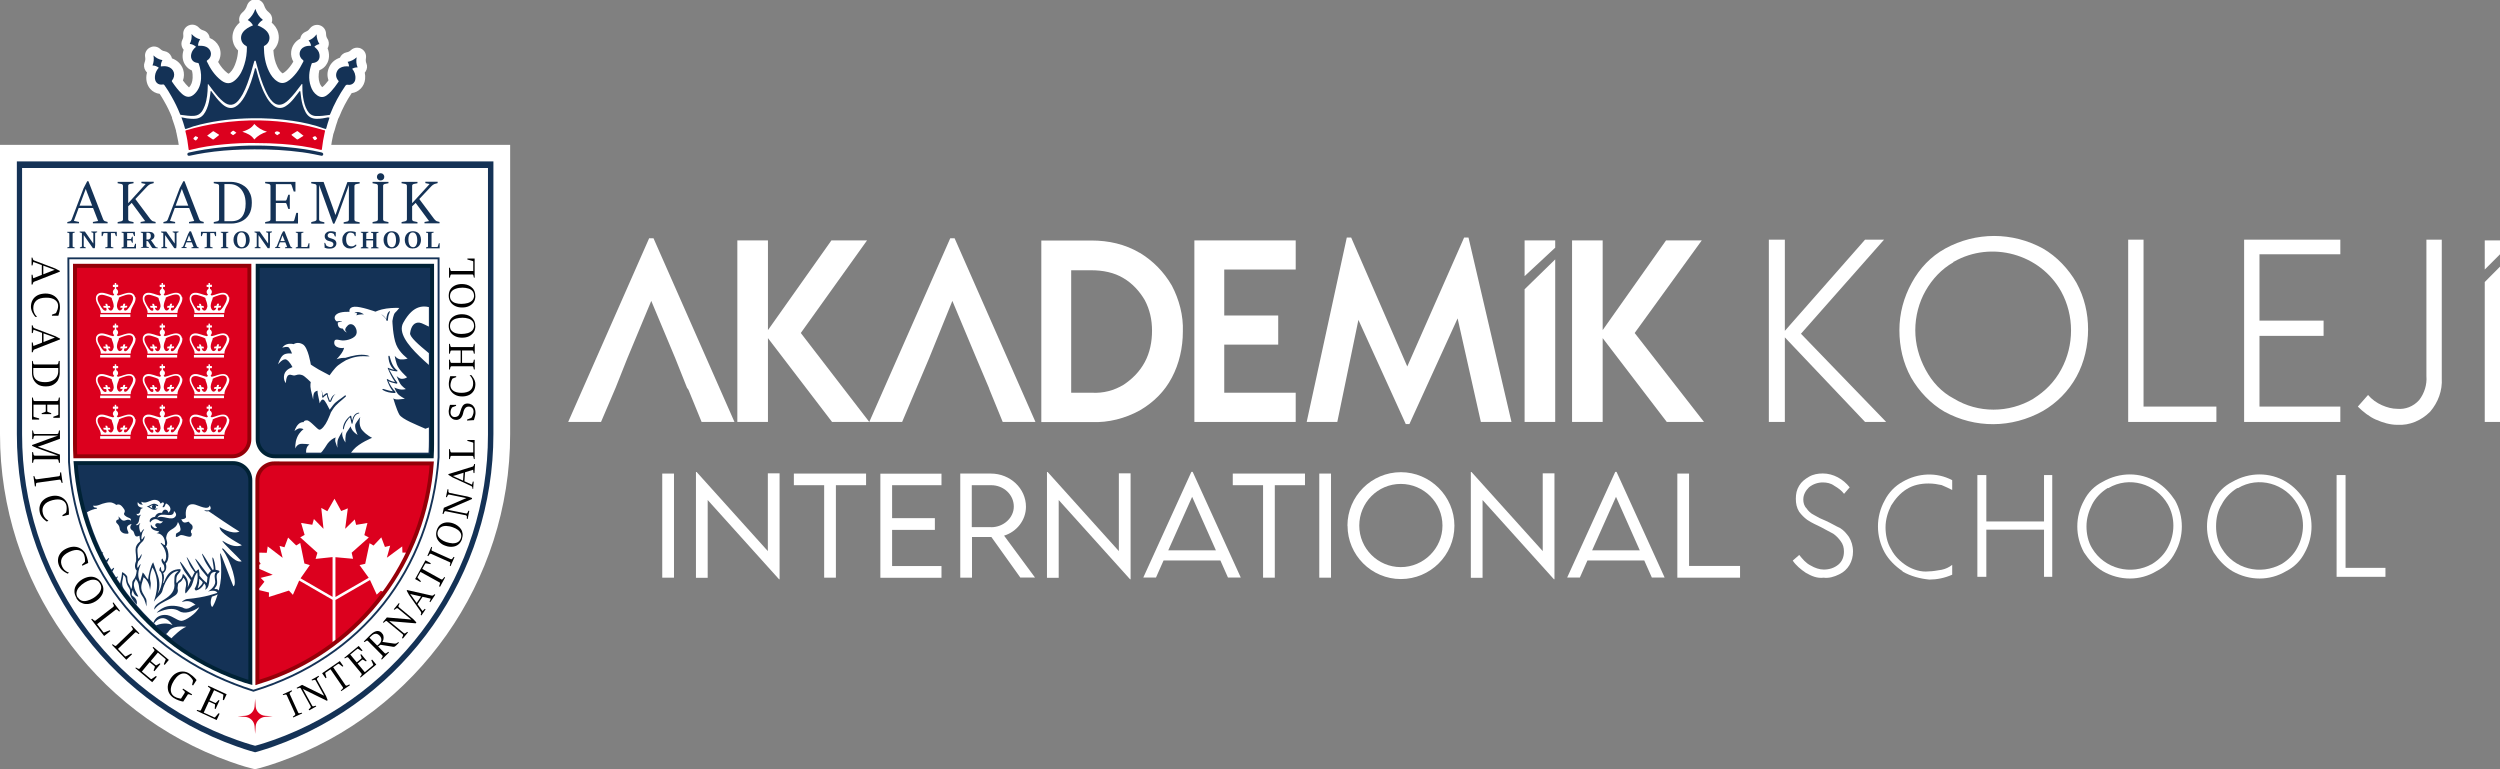 <?xml version="1.0" encoding="UTF-8"?>
<svg id="katman_2" data-name="katman 2" xmlns="http://www.w3.org/2000/svg" xmlns:xlink="http://www.w3.org/1999/xlink" viewBox="0 0 234.39 72.13">
  <rect x="0" y="0" width="234.39" height="72.13" fill="#808080" stroke="none"/>
  <defs>
    <clipPath id="clippath">
      <path d="M25.87,43.68c-.86,0-1.56.7-1.56,1.56v18.4s.06-.02.1-.03c.22-.06.53-.16.92-.3,8.46-3,14.24-10.77,14.88-19.63h-14.34Z" fill="none" stroke-width="0"/>
    </clipPath>
    <clipPath id="clippath-1">
      <path d="M25.76,42.44h14.42c.02-.38.03-.75.03-1.13v-16.35h-16.01v15.92c0,.87.7,1.57,1.57,1.57Z" fill="none" stroke-width="0"/>
    </clipPath>
    <clipPath id="clippath-2">
      <path d="M21.82,43.49H7.36c.64,8.94,6.47,16.78,15.02,19.81.46.16.81.27,1.03.33v-18.57c0-.87-.71-1.58-1.58-1.58Z" fill="none" stroke-width="0"/>
    </clipPath>
  </defs>
  <g id="katman_2-2" data-name="katman 2">
    <g>
      <path d="M169.3,53.7c-.46-.31-.92-.69-1.22-1.14l.61-.53c.31.38.61.76,1.07.99.38.23.84.38,1.22.38.53,0,.99-.15,1.37-.46.38-.31.53-.76.53-1.22,0-.38-.08-.69-.31-.99-.23-.31-.46-.53-.69-.69-.31-.15-.69-.38-1.14-.61s-.84-.38-1.3-.69c-.31-.23-.53-.46-.76-.76-.23-.38-.31-.76-.31-1.22s.08-.84.31-1.22c.23-.38.53-.61.92-.84s.84-.31,1.3-.31c.99,0,1.91.53,2.52,1.3l-.53.61c-.23-.31-.53-.53-.92-.76-.31-.23-.69-.31-1.07-.31-.46,0-.92.15-1.3.46-.31.31-.53.69-.53,1.14,0,.31.08.61.31.84.15.23.38.46.69.61.38.23.69.38,1.07.53.53.23.99.53,1.37.69.38.23.61.53.84.84.23.38.38.84.38,1.37,0,.92-.46,1.75-1.3,2.14-.46.23-.99.38-1.45.31-.61.08-1.14-.15-1.68-.46h0Z" fill="#fff" stroke-width="0"/>
      <path d="M178.38,53.55c-.69-.46-1.3-1.07-1.68-1.75-.84-1.53-.84-3.36,0-4.88.38-.76.99-1.37,1.68-1.75,1.45-.84,3.2-.92,4.65-.15v.92c-.31-.15-.61-.31-.99-.46-.38-.08-.76-.15-1.22-.15-.76,0-1.45.15-2.06.53s-1.07.92-1.45,1.53c-.31.61-.53,1.3-.53,2.06,0,.69.15,1.45.53,2.06.31.61.84,1.14,1.45,1.53.61.38,1.37.61,2.06.53.38,0,.76-.08,1.22-.15.38-.08.69-.23.99-.46v.92c-.69.31-1.45.46-2.14.46-.84-.08-1.75-.31-2.52-.76h0Z" fill="#fff" stroke-width="0"/>
      <polygon points="192.41 44.54 192.41 54.08 191.64 54.08 191.64 49.66 186.23 49.66 186.23 54.08 185.39 54.08 185.39 44.54 186.23 44.54 186.23 48.89 191.64 48.89 191.64 44.54 192.41 44.54" fill="#fff" stroke-width="0"/>
      <path d="M201.8,52.86c.61-.38,1.14-.92,1.45-1.53.69-1.3.69-2.82,0-4.04-1.14-1.98-3.66-2.67-5.57-1.53h-.08c-.61.38-1.14.92-1.45,1.53-.31.61-.53,1.3-.53,2.06,0,.69.15,1.45.53,2.06,1.14,1.91,3.66,2.59,5.65,1.45h0ZM197.14,53.55c-.76-.46-1.3-1.07-1.75-1.75-.84-1.53-.84-3.36,0-4.88.38-.76.99-1.37,1.75-1.75,1.6-.92,3.51-.92,5.04,0,.76.46,1.3,1.07,1.75,1.75.84,1.53.84,3.36,0,4.88-.38.76-.99,1.37-1.75,1.75-1.53.92-3.43.92-5.04,0Z" fill="#fff" stroke-width="0"/>
      <path d="M213.95,52.86c.61-.38,1.14-.92,1.45-1.53.69-1.3.69-2.82,0-4.04-1.14-1.98-3.66-2.67-5.57-1.53h-.08c-.61.38-1.14.92-1.45,1.53-.38.61-.53,1.3-.53,2.06,0,.69.15,1.45.53,2.06,1.14,1.91,3.59,2.59,5.65,1.45-.08,0,0,0,0,0h0ZM209.3,53.55c-.76-.46-1.3-1.07-1.75-1.75-.84-1.53-.84-3.36,0-4.88.38-.76.99-1.37,1.75-1.75,1.6-.92,3.51-.92,5.04,0,.76.46,1.3,1.07,1.75,1.75.84,1.53.84,3.36,0,4.88-.38.76-.99,1.37-1.75,1.75-1.53.92-3.43.92-5.04,0Z" fill="#fff" stroke-width="0"/>
      <polygon points="223.65 53.24 223.65 54.08 219.07 54.08 219.07 44.54 219.91 44.54 219.91 53.24 223.65 53.24" fill="#fff" stroke-width="0"/>
    </g>
    <g>
      <polygon points="78.01 39.56 72 31.7 72 39.56 69.13 39.56 69.13 22.54 72 22.54 72 30.95 77.95 22.54 81.29 22.54 75.08 31.22 81.5 39.56 78.01 39.56" fill="#fff" stroke-width="0"/>
      <path d="M105.35,36.07c.82-.55,1.5-1.23,1.98-2.12.48-.89.68-1.91.68-2.94s-.21-1.98-.68-2.87c-.48-.82-1.16-1.57-1.98-2.05-.89-.55-1.98-.75-3.01-.75h-1.91v11.48h1.91c1.09.07,2.12-.21,3.01-.75h0ZM106.86,23.7c1.23.75,2.26,1.78,3.01,3.08.68,1.3,1.09,2.8,1.03,4.31,0,1.5-.34,3.01-1.03,4.31-.68,1.3-1.71,2.32-3.01,3.08-1.37.75-2.94,1.16-4.51,1.09h-4.72v-17.02h4.72c1.57,0,3.14.34,4.51,1.16Z" fill="#fff" stroke-width="0"/>
      <polygon points="114.78 25.27 114.78 29.58 119.84 29.58 119.84 32.31 114.78 32.31 114.78 36.82 121.48 36.82 121.48 39.56 111.98 39.56 111.98 22.54 121.48 22.54 121.48 25.27 114.78 25.27" fill="#fff" stroke-width="0"/>
      <polygon points="138.84 39.56 136.66 29.85 132.14 39.76 131.8 39.76 127.36 29.99 125.38 39.56 122.51 39.56 126.27 22.27 126.68 22.27 131.94 34.36 137.27 22.27 137.68 22.27 141.71 39.56 138.84 39.56" fill="#fff" stroke-width="0"/>
      <polygon points="156.27 39.56 150.26 31.7 150.26 39.56 147.39 39.56 147.39 22.54 150.26 22.54 150.26 30.95 156.2 22.54 159.55 22.54 153.26 31.22 159.76 39.56 156.27 39.56" fill="#fff" stroke-width="0"/>
      <polygon points="61.27 22.34 60.86 22.34 53.27 39.56 56.35 39.56 57.72 36.35 57.72 36.35 58.81 33.61 61.06 28.21 63.32 33.61 64.41 36.35 64.55 36.55 65.78 39.56 68.86 39.56 61.27 22.34" fill="#fff" stroke-width="0"/>
      <polygon points="89.5 22.34 89.09 22.34 81.5 39.56 84.58 39.56 85.94 36.35 87.1 33.61 89.29 28.21 91.55 33.61 91.55 33.61 92.71 36.35 92.78 36.55 94.01 39.56 97.08 39.56 89.5 22.34" fill="#fff" stroke-width="0"/>
      <g>
        <polygon points="145.81 23.22 145.81 22.54 142.94 22.54 142.94 25.89 145.81 23.22" fill="#fff" stroke-width="0"/>
        <polygon points="142.94 27.12 142.94 39.56 145.81 39.56 145.81 24.32 142.94 27.12" fill="#fff" stroke-width="0"/>
      </g>
      <polygon points="234.39 22.54 234.39 23.84 232.96 25.27 232.96 22.54 234.39 22.54" fill="#fff" stroke-width="0"/>
      <polygon points="234.39 25 234.39 39.56 232.96 39.56 232.96 26.44 234.39 25" fill="#fff" stroke-width="0"/>
      <polygon points="174.86 39.56 167.34 31.63 167.34 39.56 165.84 39.56 165.84 22.47 167.34 22.47 167.34 31.02 174.86 22.47 176.64 22.47 168.85 31.29 176.84 39.56 174.86 39.56" fill="#fff" stroke-width="0"/>
      <path d="M190.65,37.37c1.09-.68,1.98-1.57,2.6-2.73,1.23-2.26,1.23-5.06,0-7.31-1.98-3.55-6.56-4.78-10.05-2.8,0,0-.07,0-.07.07-1.09.62-1.98,1.57-2.6,2.67-.62,1.09-.96,2.39-.96,3.69s.34,2.53.96,3.69c.62,1.16,1.5,2.12,2.67,2.73,2.26,1.37,5.13,1.37,7.45,0h0ZM182.31,38.6c-1.3-.75-2.39-1.91-3.14-3.21-.75-1.37-1.09-2.87-1.09-4.44s.41-3.08,1.16-4.44c.75-1.37,1.78-2.46,3.14-3.21,2.87-1.57,6.29-1.57,9.16,0,1.3.75,2.39,1.91,3.14,3.21.75,1.37,1.09,2.87,1.09,4.37s-.34,3.08-1.09,4.44-1.85,2.46-3.14,3.21c-2.94,1.64-6.36,1.64-9.23.07h0Z" fill="#fff" stroke-width="0"/>
      <polygon points="207.8 38.12 207.8 39.56 199.53 39.56 199.53 22.47 200.97 22.47 200.97 38.12 207.8 38.12" fill="#fff" stroke-width="0"/>
      <polygon points="211.84 23.84 211.84 30.06 217.85 30.06 217.85 31.49 211.84 31.49 211.84 38.12 219.42 38.12 219.42 39.56 210.4 39.56 210.4 22.47 219.42 22.47 219.42 23.84 211.84 23.84" fill="#fff" stroke-width="0"/>
      <path d="M222.77,39.35c-.62-.27-1.23-.75-1.71-1.23l.96-1.09c.34.41.82.75,1.3.96s.96.34,1.44.34c.75.07,1.5-.21,2.05-.82.48-.62.75-1.44.68-2.26v-12.78h1.44v12.99c.07,1.16-.34,2.26-1.09,3.14-.82.82-1.91,1.3-3.08,1.23-.68,0-1.37-.21-1.98-.48h0Z" fill="#fff" stroke-width="0"/>
    </g>
    <g>
      <g>
        <path d="M23.72,71.21s-.7-.17-1.81-.57C9.31,66.17.85,54.15.85,40.72V14.43h0s46.13,0,46.13,0v.85s0,25.45,0,25.45c0,13.43-8.46,25.45-21.05,29.92-1.11.4-1.79.56-1.82.57l-.2.05-.2-.05Z" fill="#fff" stroke-width="0"/>
        <path d="M46.14,15.27s0,0,0,0v25.45c0,13.06-8.18,24.76-20.49,29.12-1.08.39-1.74.55-1.74.55,0,0-.65-.16-1.73-.55C9.88,65.48,1.69,53.78,1.69,40.72V15.27s0,0,0,0h44.44M46.14,13.58H0s0,0,0,0v1.69s0,25.45,0,25.45c0,13.79,8.69,26.13,21.62,30.71,1.15.41,1.86.59,1.89.59l.4.1.4-.1s.75-.19,1.91-.6c12.92-4.58,21.61-16.92,21.61-30.71V13.58h-1.7Z" fill="#fff" stroke-width="0"/>
      </g>
      <g>
        <g>
          <path d="M30.51,12.92c-.1,0-.26-.03-.36-.07-.84-.32-1.78-.55-2.87-.7-1.06-.16-2.15-.23-3.34-.23h-.37c-1.67.02-3.17.2-4.6.55-.5.12-.88.24-1.21.37-.1.04-.27.08-.38.08-.32,0-.75-.19-.89-.72-.08-.31-.19-.62-.3-.94-.1-.29-.04-.6.16-.83.16-.19.4-.29.64-.29.06,0,.11,0,.17.02,0,0,.4.08.5.1.13.02.27.04.41.04.07,0,.13,0,.2-.01.06,0,.12-.01.22-.19.15-.26.25-.58.31-.97.02-.12.08-.63.08-.63.01-.41.32-.67.6-.76.09-.03.19-.05.28-.05.3,0,.63.2.78.46.23.32.48.65.77.92.09.08.2.18.28.21,0,0,.01,0,.02,0,.03,0,.06-.01.12-.07.21-.18.38-.43.58-.84.3-.6.5-1.24.72-2.03.08-.53.51-.79.9-.79.36,0,.81.22.91.83.17.64.4,1.43.77,2.14.19.36.35.57.54.71l.58.73-.43-.73c.22-.13.4-.34.57-.54.1-.12.2-.25.3-.38l.18-.23c.22-.35.59-.4.74-.4.07,0,.15,0,.21.03.29.07.63.33.69.82.04.34.08.72.18,1.05.06.19.13.37.21.53.07.13.13.17.31.17.27,0,.55-.04.88-.12.07-.02.19-.03.26-.03.29,0,.56.14.72.37.16.22.19.59.09.85-.09.27-.19.55-.26.84-.1.43-.46.71-.88.71Z" fill="#fff" stroke-width="0"/>
          <path d="M17.7,15.45c-.48,0-.87-.31-.97-.76-.13-.56.2-1.07.77-1.21.54-.13,1.07-.22,1.53-.3.62-.1,1.22-.18,1.8-.23.55-.05,1.1-.09,1.65-.12.41-.02.83-.03,1.24-.03h.41c.86,0,1.78.05,2.81.14,1.26.12,2.36.29,3.38.52.08.02.35.08.57.32.28.32.34.76.14,1.13-.17.33-.51.53-.88.53h0c-.06,0-.16,0-.22-.02l-.62-.13c-.63-.12-1.32-.22-2.16-.3-.99-.1-2.02-.14-3.15-.14-.42,0-.85,0-1.27.02-1.2.03-2.31.13-3.39.3-.47.07-.93.16-1.39.26-.06.01-.19.03-.25.03Z" fill="#fff" stroke-width="0"/>
          <path d="M17.73,14.92c-.39,0-.83-.26-.9-.84-.07-.57-.16-1.07-.27-1.54-.13-.52.14-.99.64-1.15,1.01-.3,2.05-.53,3.12-.69,1.25-.18,2.47-.28,3.64-.28h.43c1.04.02,2.12.12,3.28.29.95.14,1.92.36,2.88.65.59.17.85.62.71,1.16-.12.51-.2,1.01-.27,1.54-.07.57-.51.83-.9.83h0c-.07,0-.19-.02-.26-.03-1.01-.26-2.11-.43-3.45-.53-.8-.06-1.58-.09-2.46-.09h-.35c-.77,0-1.62.04-2.52.12-1.14.1-2.14.27-3.07.5-.07.02-.19.04-.26.04Z" fill="#fff" stroke-width="0"/>
          <path d="M29.6,11.74c-.45-.02-1.07-.21-1.49-.95-.16-.29-.27-.59-.35-.87-.03.03-.05.05-.08.08-.19.18-.38.33-.57.44-.29.17-.59.25-.89.25s-.76-.09-1.19-.51c-.41-.4-.65-.87-.86-1.31-.08-.17-.15-.34-.22-.52-.12.3-.25.59-.41.89-.16.3-.33.54-.51.76-.49.57-1.02.7-1.37.7-.41,0-.81-.15-1.18-.45-.12-.1-.24-.2-.35-.31-.03.09-.06.18-.09.27-.12.32-.25.57-.41.79-.31.43-.75.68-1.29.73-.11,0-.21.01-.31.01-.29,0-.58-.04-.86-.07l-.27-.03c-.15-.02-.6-.11-.78-.65-.21-.52-.45-1.02-.72-1.48-.15-.27-.29-.5-.43-.71-.34-.04-.65-.2-.88-.46-.29-.33-.42-.78-.36-1.28.01-.09.03-.18.05-.27-.05-.05-.1-.1-.14-.17-.15-.23-.18-.53-.08-.78.06-.16.08-.3.05-.47-.07-.36.1-.72.42-.9.13-.07.27-.11.41-.11.21,0,.41.08.57.22.14.13.26.2.42.22.28.05.51.23.63.49.03.06.04.12.06.18.51.18.89.56,1.05,1.05.11.34.1.7-.02,1.03.17.23.35.45.55.63,0,0,.01,0,.02.01h.01c.2-.22.31-.5.33-.88.01-.22,0-.45-.07-.7-.24-.1-.44-.26-.59-.47-.26-.35-.34-.8-.24-1.26.02-.07.03-.14.06-.21-.04-.05-.08-.1-.11-.16-.13-.24-.14-.54-.01-.79.08-.15.1-.29.08-.47-.04-.36.16-.71.49-.86.11-.05.23-.08.35-.08.23,0,.46.1.62.27.13.14.25.22.4.26.27.07.49.27.58.54.02.06.03.12.04.18.38.15.68.43.86.78.2.4.21.87.03,1.28-.03.07-.06.13-.1.19.25.44.53.77.85,1.02.08.06.12.08.14.08,0,0,.05-.03.13-.11.24-.23.42-.55.57-1.05.1-.31.16-.65.18-1.02-.24-.22-.41-.51-.48-.83-.12-.49-.01-1.01.29-1.42.1-.14.22-.26.34-.37-.02-.07-.04-.14-.05-.21-.02-.28.09-.55.3-.73.22-.18.35-.38.44-.65.11-.35.43-.59.8-.59h0c.36,0,.68.23.8.57.1.29.23.49.44.65.22.17.34.45.32.73,0,.08-.02.16-.05.24.25.22.51.52.62.97.15.6-.04,1.21-.46,1.62.04.63.16,1.12.38,1.56.15.3.3.49.49.61.24-.13.43-.31.66-.6.12-.15.23-.31.34-.5-.16-.28-.24-.61-.2-.94.06-.52.37-.97.85-1.22,0-.02,0-.04.01-.06.06-.27.25-.49.51-.59.16-.06.27-.15.37-.29.16-.22.42-.35.68-.35.08,0,.17.01.26.04.35.11.58.43.59.79,0,.19.04.33.12.46.16.23.18.53.08.79-.02.04-.04.08-.06.11.05.12.09.25.11.38.1.59-.09.99-.27,1.23-.12.16-.31.34-.61.46-.1.44-.09.83.03,1.19.08.22.17.33.25.39.2-.16.36-.36.54-.59.01-.02.03-.04.04-.06-.14-.37-.13-.78.04-1.17.19-.46.55-.78,1.03-.94.11-.25.34-.45.61-.5.17-.03.3-.09.42-.21.16-.15.37-.23.58-.23.14,0,.28.03.4.1.32.17.49.53.43.89-.03.19-.02.33.04.47.11.26.08.55-.08.79-.02.03-.05.06-.07.09.04.2.05.4.03.61-.07.69-.59,1.23-1.26,1.31-.49.74-.87,1.47-1.16,2.21-.2.49-.59.59-.75.61h-.09c-.36.06-.73.12-1.13.12-.07,0-.14,0-.21,0Z" fill="#fff" stroke-width="0"/>
        </g>
        <g>
          <path d="M30.78,11c-.35.08-.71.14-1.08.14-.47,0-.82-.2-1.05-.62-.12-.22-.21-.45-.28-.69-.11-.39-.16-.79-.2-1.19,0-.04,0-.09-.05-.1-.04,0-.06.04-.08.07-.16.21-.32.42-.49.63-.23.28-.48.54-.79.73-.36.22-.75.2-1.09-.05-.35-.26-.58-.61-.78-.99-.4-.74-.64-1.54-.85-2.36-.02-.06-.01-.17-.09-.17-.08,0-.07.1-.08.17-.2.75-.43,1.48-.78,2.18-.2.41-.44.8-.79,1.1-.28.24-.6.35-.97.22-.22-.08-.4-.22-.57-.38-.35-.33-.63-.71-.92-1.1-.02-.03-.03-.07-.07-.06-.03.01-.03.05-.03.08-.03.21-.05.43-.09.64-.07.44-.19.87-.41,1.26-.19.34-.46.57-.86.62-.29.03-.57.01-.85-.03-.17-.03-.34-.07-.52-.1.12.34.23.66.32,1,.02.09.05.11.14.08.43-.17.87-.3,1.32-.41,1.57-.38,3.17-.55,4.79-.58,1.29-.02,2.57.05,3.85.24,1.04.15,2.05.38,3.04.75.06.02.1.03.12-.05.08-.31.18-.62.28-.92.03-.09.02-.1-.07-.08Z" fill="#143256" stroke-width="0"/>
          <path d="M30.15,14.29c-1.08-.25-2.17-.4-3.27-.5-.96-.09-1.92-.15-2.89-.14-.48,0-.96,0-1.45.03-.54.03-1.08.07-1.62.12-.58.05-1.16.13-1.74.22-.49.08-.98.17-1.46.28-.13.03-.17.1-.15.2.02.09.1.12.22.1.48-.11.96-.19,1.44-.27,1.16-.18,2.32-.27,3.49-.31,1.51-.04,3.02-.02,4.53.13.75.07,1.5.17,2.24.32.21.04.42.09.63.13.07.02.14-.01.17-.08.03-.06.02-.12-.03-.17-.03-.04-.08-.05-.13-.06Z" fill="#143256" stroke-width="0"/>
          <path d="M30.34,12.2c-.91-.27-1.83-.49-2.77-.63-1.05-.16-2.11-.26-3.17-.28-1.32-.03-2.63.07-3.94.26-1.01.15-2.01.37-2.99.66-.08.02-.1.05-.08.13.14.54.23,1.09.29,1.64.01.09.04.1.12.08,1.05-.27,2.12-.43,3.21-.53.99-.09,1.98-.14,2.87-.12.93,0,1.77.03,2.6.09,1.21.09,2.41.25,3.59.55.08.02.1,0,.11-.07.06-.53.15-1.07.27-1.59.04-.18.06-.15-.12-.2ZM18.57,12.91c-.03.1-.12.18-.2.26,0,0-.01,0-.03,0-.07-.05-.18-.09-.2-.16-.03-.08.09-.13.14-.2.02-.04.05-.06.09-.03.01,0,.03.01.04.02.05.04.18.05.16.11ZM20.5,12.7c-.15.11-.3.23-.45.35-.04.03-.07.04-.12.01-.17-.11-.33-.22-.51-.34.18-.14.36-.27.53-.4.04-.03.06-.02.1,0,.15.09.29.19.44.28.06.03.07.06,0,.1ZM22.15,12.46c-.09.07-.18.14-.27.2-.05.03-.08-.03-.12-.05-.2-.14-.2-.13-.01-.29.09-.08.15-.09.24,0,.05.05.12.07.17.13,0,0,0,.01,0,.01ZM23.84,13.08c-.26-.41-.67-.58-1.12-.73.45-.15.86-.32,1.12-.73.32.35.71.59,1.19.73-.48.15-.88.38-1.19.73ZM26.15,12.57c-.05.04-.11.07-.16.11-.06-.04-.11-.08-.16-.12q-.14-.11,0-.2t.33.01,0,.2ZM27.92,13.07s-.06.01-.09-.01c-.16-.13-.31-.25-.47-.37-.05-.04-.04-.06,0-.09.16-.09.32-.19.47-.29.03-.02.06-.03.09,0,.17.14.35.27.54.42-.19.12-.37.23-.54.34ZM29.63,13.09c-.09.07-.14.07-.21-.02-.15-.2-.16-.2.08-.29.01,0,.03-.01.04-.02.06.02.08.07.12.11.1.12.1.12-.03.22Z" fill="#dc001e" stroke-width="0"/>
          <path d="M33.53,6.32c-.13-.31-.15-.61-.09-.95-.25.23-.52.37-.85.43.09.14.13.29.14.43-.15-.01-.29-.02-.44,0-.32.05-.58.19-.71.5-.13.3-.07.59.15.84.04.05.03.07,0,.11-.12.16-.22.32-.34.47-.23.29-.46.58-.76.79-.3.21-.58.21-.89,0-.3-.21-.49-.5-.6-.84-.25-.72-.17-1.43.08-2.13.02-.06.06-.06.1-.06.48-.05.71-.35.63-.82-.04-.26-.19-.45-.38-.62-.03-.03-.06-.06-.1-.09.13-.12.28-.21.48-.25-.18-.28-.26-.58-.27-.91-.2.27-.44.46-.75.58.14.15.2.31.24.49-.22,0-.43.01-.63.1-.53.23-.61.9-.14,1.24.06.05.07.08.04.14-.19.38-.39.74-.66,1.08-.25.31-.52.6-.86.8-.31.18-.62.18-.92-.02-.36-.23-.6-.57-.78-.94-.36-.73-.47-1.51-.48-2.31,0-.07.04-.08.08-.1.34-.18.52-.57.42-.94-.08-.3-.29-.5-.53-.67-.17-.12-.36-.21-.56-.29.12-.2.27-.38.5-.51-.35-.27-.57-.62-.71-1.04-.14.43-.37.76-.71,1.05.23.13.38.3.49.5-.02,0-.04.01-.05.02-.35.15-.67.32-.9.63-.32.44-.18,1.04.31,1.28.06.03.07.06.07.11,0,.55-.07,1.1-.24,1.63-.16.53-.39,1.02-.8,1.41-.45.43-.88.45-1.37.08-.61-.47-1.02-1.09-1.34-1.77-.03-.05-.02-.08.04-.12.13-.08.22-.19.28-.32.18-.41-.07-.87-.54-.99-.19-.05-.39-.05-.59-.05,0,0-.01,0-.02,0,0-.21.06-.41.2-.6-.32-.08-.58-.25-.81-.5.04.34-.02.64-.17.93.24.02.43.13.59.27-.22.18-.39.4-.45.68-.1.45.15.79.6.83.06,0,.09.02.11.08.15.45.24.91.21,1.39-.03.53-.19,1.01-.57,1.4-.39.4-.79.41-1.21.04-.37-.34-.66-.74-.94-1.15-.03-.05-.03-.07,0-.11.39-.49.19-1.13-.41-1.3-.21-.06-.43-.05-.64-.02,0-.2.03-.39.15-.59-.33-.06-.6-.21-.84-.44.06.33.03.64-.09.94.24,0,.42.09.59.21-.2.22-.33.48-.36.78-.07.6.32.88.75.79.07-.01.1.02.14.07.24.34.47.7.67,1.07.3.52.56,1.06.78,1.61.02.04.02.09.08.1.43.05.85.13,1.28.09.28-.03.51-.15.68-.38.13-.18.22-.38.3-.59.21-.59.26-1.2.27-1.81,0-.07,0-.13.01-.2.05.01.06.04.08.07.15.19.29.39.44.58.29.37.59.74.96,1.03.5.4.97.35,1.38-.13.16-.19.29-.4.41-.61.34-.63.56-1.31.77-1.99.1-.33.19-.67.29-1.01.02-.05.02-.12.09-.13.08,0,.08.07.09.12.04.15.08.29.12.44.21.76.44,1.52.77,2.24.18.38.37.76.68,1.06.32.31.69.36,1.08.14.15-.09.28-.19.4-.31.45-.44.83-.94,1.2-1.44.02-.03.04-.08.08-.06.03.01.02.06.02.09,0,.39,0,.77.07,1.16.07.43.17.85.39,1.23.18.31.43.5.8.52.43.02.85-.04,1.27-.1.05,0,.06-.04.08-.08.37-.94.85-1.82,1.42-2.65.07-.09.13-.12.24-.1.36.06.67-.18.7-.54.04-.38-.08-.7-.3-.96.14-.08.29-.13.48-.13Z" fill="#143256" stroke-width="0"/>
        </g>
        <g>
          <path d="M46.26,40.71V15.13s0,0,0,0H1.58s0,0,0,0v25.57c0,13.13,8.23,24.89,20.6,29.28,1.09.39,1.74.55,1.74.55,0,0,.66-.17,1.75-.55,12.37-4.39,20.59-16.15,20.59-29.27ZM25.63,69.38c-1.07.38-1.71.54-1.71.54,0,0-.64-.16-1.71-.54-12.1-4.29-20.14-15.79-20.14-28.63V15.75s0,0,0,0h43.68s0,0,0,0v25.01c0,12.84-8.04,24.34-20.14,28.63Z" fill="#143256" stroke-width="0"/>
          <g>
            <g>
              <g>
                <g>
                  <path d="M27.49,67.26l-.03-.07.18-.13s.03-.03.04-.06c0-.02,0-.05,0-.07l-.8-1.76s-.03-.04-.05-.05c-.02-.01-.04-.01-.07,0l-.22.05-.03-.07.84-.38.03.08-.18.13s-.03.03-.04.06c0,.02,0,.05,0,.07l.8,1.76s.03.04.05.05c.02,0,.05.01.07,0l.22-.05.03.07-.84.38Z" fill="#000" stroke-width="0"/>
                  <path d="M28.98,66.58l-.04-.07.17-.16s.03-.04.03-.06c0-.02,0-.05-.01-.07l-.93-1.68s-.03-.04-.05-.05-.05,0-.07,0l-.23.07-.04-.07.51-.28,1.81.89.26.13-.8-1.44s-.03-.04-.05-.05c-.02,0-.05,0-.07,0l-.22.06-.04-.07.66-.37.04.07-.17.16s-.03.04-.03.06c0,.02,0,.05.01.07l.85,1.54.15.39-.08.05-1.95-.96-.29-.14.87,1.57s.03.04.05.05c.02,0,.05,0,.07,0l.22-.06.04.07-.66.37Z" fill="#000" stroke-width="0"/>
                  <path d="M32,64.81l-.05-.07.18-.18s.03-.04.03-.06c0-.03,0-.05-.02-.07l-1.15-1.68-.46.31s-.03.03-.03.04c0,.01,0,.03,0,.05l.11.39-.08.05-.33-.47,1.66-1.14.33.47-.08.05-.32-.25s-.03-.02-.04-.02c-.01,0-.03,0-.05.01l-.46.32,1.15,1.68s.03.04.06.04c.02,0,.05,0,.07,0l.24-.11.05.07-.82.56Z" fill="#000" stroke-width="0"/>
                  <path d="M33.8,63.53l-.05-.06.14-.18s.02-.04.02-.07c0-.02,0-.05-.02-.07l-1.23-1.49s-.04-.03-.06-.04c-.02,0-.05,0-.07,0l-.2.11-.05-.06,1.35-1.11.36.43-.07.06-.33-.21s-.03-.02-.05-.02c-.02,0-.03,0-.05.02l-.65.53.61.73.42-.35s.03-.03.03-.04c0-.01,0-.03,0-.05l-.11-.28.07-.05.52.63-.07.05-.26-.15s-.03-.02-.05-.02-.03,0-.05.02l-.42.35.67.81.76-.63s.02-.03.03-.04,0-.03,0-.05l-.18-.4.08-.06.39.47-1.46,1.2Z" fill="#000" stroke-width="0"/>
                  <path d="M35.8,61.84l-.06-.06.12-.19s.02-.04.02-.07c0-.02-.01-.04-.03-.06l-1.36-1.37s-.04-.03-.06-.03-.05,0-.07.02l-.19.12-.06-.06.62-.62c.13-.12.24-.22.35-.27.11-.06.2-.08.29-.09.09,0,.16.01.23.04.07.03.12.07.18.13.09.09.15.19.17.3.02.11.02.21,0,.31s-.06.18-.1.25l-.14.24-.28.19-.07-.09s.03-.02.06-.04.06-.05.09-.08c.03-.03.05-.05.07-.07.09-.08.14-.17.16-.26.02-.09.02-.18-.01-.26-.03-.08-.08-.16-.14-.22-.13-.13-.26-.19-.39-.18-.13.01-.26.08-.39.21l-.17.16,1.43,1.45s.04.03.06.03c.02,0,.04,0,.06-.01l.22-.15.06.06-.67.67ZM37.4,60.26l-.26.26s-.09.08-.13.1c-.04.02-.08.02-.12.02s-.1,0-.16-.02l-1.06-.17.17-.27,1.11.16s.08,0,.12,0c.05,0,.08-.01.11-.03l.17-.11.06.06Z" fill="#000" stroke-width="0"/>
                  <path d="M37.75,59.86l-.06-.05.1-.21s.01-.04,0-.07c0-.02-.02-.04-.03-.06l-1.48-1.22s-.04-.03-.07-.03c-.02,0-.05,0-.06.02l-.19.15-.06-.05.37-.45,2.01.17.29.03-1.27-1.05s-.04-.03-.07-.02c-.02,0-.05,0-.06.02l-.19.13-.06-.05.48-.58.06.05-.1.21s-.01.04,0,.07c0,.02.02.04.04.06l1.35,1.12.29.31-.06.08-2.17-.18-.32-.03,1.38,1.14s.04.03.07.02c.02,0,.04,0,.06-.02l.19-.13.06.05-.48.58Z" fill="#000" stroke-width="0"/>
                  <path d="M39.51,57.7l-.07-.05.05-.15s0-.09-.03-.14l-1.11-1.58-.22-.4.04-.06,2.3.52s.05,0,.08,0c.03,0,.05-.01.07-.03l.12-.1.07.05-.47.7-.07-.05.12-.28-1.69-.38-.24-.06h0s1.15,1.6,1.15,1.6l.22-.21.07.05-.38.56ZM39.12,56.69l-.08-.12.44-.65.14.03-.5.74Z" fill="#000" stroke-width="0"/>
                  <path d="M41.24,55.01l-.07-.04.08-.25s0-.05,0-.07-.03-.04-.05-.05l-1.78-.98-.27.49s-.01.04,0,.05.01.03.03.04l.28.29-.04.08-.5-.28.97-1.76.5.28-.04.08-.4-.07s-.03,0-.05,0c-.01,0-.03.01-.04.03l-.27.49,1.78.98s.05.02.07.01c.02,0,.04-.02.06-.03l.16-.2.07.04-.47.87Z" fill="#000" stroke-width="0"/>
                  <path d="M42.24,53.08l-.07-.03.05-.22s0-.05,0-.07-.03-.04-.05-.05l-1.76-.79s-.05-.01-.07,0c-.02,0-.04.02-.06.04l-.13.18-.08-.03.37-.84.07.03-.05.22s0,.05,0,.07c.01.02.03.04.05.05l1.76.79s.05.01.07,0,.04-.02.06-.04l.13-.18.08.03-.37.84Z" fill="#000" stroke-width="0"/>
                  <path d="M43.32,50.53c-.08.22-.19.4-.35.52-.15.12-.33.19-.54.21s-.42,0-.66-.09c-.22-.07-.4-.18-.55-.33s-.25-.31-.3-.51-.04-.4.03-.62c.08-.24.2-.41.36-.53s.34-.18.55-.2c.2-.01.41.01.63.09.14.05.28.12.4.21.13.09.23.19.32.32s.14.26.16.42c.02.16,0,.33-.06.51ZM43.21,50.46c.05-.15.05-.3,0-.43-.05-.13-.15-.25-.28-.35-.14-.1-.3-.19-.49-.25-.22-.08-.42-.11-.61-.12-.19,0-.35.03-.48.11-.13.08-.23.2-.29.37-.06.16-.05.31,0,.44s.16.25.3.35.29.18.47.24c.21.07.42.11.6.12.19,0,.35-.03.49-.11.14-.08.23-.2.29-.37Z" fill="#000" stroke-width="0"/>
                  <path d="M43.85,48.66l-.08-.02v-.23s-.02-.05-.04-.06-.04-.03-.06-.04l-1.88-.38s-.05,0-.07,0c-.02.01-.04.03-.05.05l-.1.22-.08-.02.12-.57,1.85-.8.27-.11-1.62-.33s-.05,0-.07,0c-.02.01-.04.03-.05.05l-.1.2-.08-.02.15-.74.08.02v.23s.02.05.04.06c.01.02.03.03.06.04l1.72.35.4.13-.02.1-2,.87-.3.13,1.76.35s.05,0,.07,0c.02-.01.04-.03.05-.05l.1-.21.08.02-.15.74Z" fill="#000" stroke-width="0"/>
                  <path d="M44.39,45.84h-.08s-.03-.16-.03-.16c-.01-.05-.04-.08-.1-.11l-1.75-.81-.39-.24v-.07s2.26-.7,2.26-.7c.02,0,.05-.02.07-.04.02-.02.03-.04.04-.06l.05-.15h.08s-.06.85-.06.85h-.08s-.04-.31-.04-.31l-1.66.52-.24.07h0s1.79.81,1.79.81l.08-.29h.08s-.05.68-.05.68ZM43.54,45.16l-.13-.06.05-.78.14-.04-.06.89Z" fill="#000" stroke-width="0"/>
                  <path d="M44.51,43.04h-.08l-.05-.22s-.02-.04-.04-.06c-.02-.02-.04-.02-.07-.02h-1.93s-.05,0-.07.02c-.02.01-.03.03-.04.06l-.05.22h-.08v-.93h.08l.05.23s.02.04.04.06c.02.02.04.02.07.02h2.03v-.88s-.01-.04-.03-.05c-.02-.01-.04-.02-.06-.02l-.46-.13v-.09h.68v1.79Z" fill="#000" stroke-width="0"/>
                  <path d="M44.41,39.39l-.62.04v-.09l.35-.14s.03-.02.05-.03c.02-.02.03-.03.04-.04.03-.06.07-.12.09-.18.03-.07.05-.13.06-.19s.02-.12.02-.16c0-.15-.04-.26-.12-.35-.08-.09-.2-.13-.35-.13-.11,0-.19.03-.26.09-.07.06-.12.14-.16.23-.04.09-.06.17-.08.26-.02.09-.04.17-.08.26-.05.13-.13.23-.22.3-.1.07-.22.11-.35.11-.13,0-.25-.03-.36-.1-.11-.07-.19-.16-.26-.27-.06-.11-.09-.24-.09-.39,0-.08,0-.16.02-.23.01-.08.03-.15.04-.22.02-.07.04-.14.06-.2h.57v.09l-.32.12s-.03.02-.05.03-.03.03-.03.04c-.03.04-.05.08-.07.13-.02.05-.03.1-.04.16,0,.05-.01.1-.01.13,0,.14.04.24.11.32.07.08.16.12.28.12.1,0,.19-.02.27-.07.08-.04.15-.13.2-.26.03-.08.06-.17.08-.25.02-.08.05-.17.09-.26.03-.07.07-.14.11-.21.05-.07.11-.12.18-.16.07-.04.17-.06.28-.06.12,0,.24.03.35.09.12.06.21.16.28.28.07.13.11.3.11.5,0,.07,0,.14-.02.22s-.03.16-.06.24c-.02.08-.05.16-.07.24Z" fill="#000" stroke-width="0"/>
                  <path d="M44.04,35.2v-.03h.15c.05.06.11.14.17.23.06.09.11.19.15.29s.06.22.06.33c0,.23-.05.44-.15.61s-.24.3-.43.4c-.19.09-.41.14-.66.14s-.47-.05-.65-.15c-.19-.1-.33-.24-.44-.41s-.16-.37-.16-.59c0-.08,0-.16.02-.26.01-.09.03-.18.05-.27.02-.09.04-.16.06-.22h.56v.09l-.32.12s-.02.01-.03.02c0,.01-.02.03-.03.05-.04.07-.08.16-.11.27-.03.11-.05.21-.05.3,0,.21.09.38.26.51s.44.2.78.2.64-.08.82-.23c.18-.15.27-.37.27-.66,0-.13-.02-.24-.05-.33-.03-.09-.08-.17-.12-.24-.05-.06-.09-.12-.13-.17Z" fill="#000" stroke-width="0"/>
                  <path d="M44.51,34.64h-.08l-.05-.22s-.02-.04-.04-.06c-.02-.02-.04-.02-.07-.02h-1.93s-.05,0-.07.02c-.02.02-.03.03-.04.06l-.05.22h-.08v-.92h.08l.05.22s.02.04.04.06c.02.02.04.02.07.02h.85v-1.16h-.85s-.05,0-.07.02c-.02.01-.03.03-.04.06l-.05.22h-.08v-.92h.08l.05.22s.02.04.04.06c.02.02.04.02.07.02h1.93s.05,0,.07-.02c.02-.02.03-.04.04-.06l.05-.22h.08v.92h-.08l-.05-.22s-.02-.04-.04-.06c-.02-.02-.04-.02-.07-.02h-.95v1.16h.95s.05,0,.07-.02c.02-.02.03-.03.04-.06l.05-.22h.08v.92Z" fill="#000" stroke-width="0"/>
                  <path d="M44.57,30.55c0,.24-.05.44-.16.6s-.26.29-.44.38c-.19.09-.4.13-.65.13-.23,0-.44-.04-.63-.13s-.34-.22-.45-.38c-.11-.17-.17-.36-.17-.59,0-.25.06-.46.17-.62.11-.16.27-.28.45-.36.19-.08.4-.12.62-.12.15,0,.3.02.45.06.15.04.28.11.4.2.12.09.22.21.29.34.07.14.11.31.11.5ZM44.44,30.51c0-.16-.05-.3-.14-.4s-.22-.19-.39-.24c-.16-.05-.34-.08-.54-.08-.23,0-.44.03-.61.08-.18.06-.32.14-.42.26-.1.12-.15.27-.15.45,0,.17.05.31.15.42.1.11.23.19.39.24.16.05.33.07.52.07.23,0,.43-.03.61-.08.18-.06.32-.14.43-.26.1-.12.16-.27.16-.45Z" fill="#000" stroke-width="0"/>
                  <path d="M44.57,27.73c0,.24-.05.43-.16.6-.11.16-.26.29-.44.37-.19.09-.4.13-.65.13-.23,0-.44-.04-.63-.13-.19-.09-.34-.22-.45-.38-.11-.17-.17-.36-.17-.59,0-.25.06-.46.17-.62.11-.16.27-.28.45-.36s.4-.12.62-.12c.15,0,.3.02.45.06.15.04.28.11.4.2.12.09.22.2.29.34.07.14.11.31.11.5ZM44.44,27.7c0-.16-.05-.3-.14-.41-.09-.11-.22-.19-.39-.24s-.34-.08-.54-.08c-.23,0-.44.03-.61.09-.18.06-.32.14-.42.26-.1.12-.15.27-.15.45s.05.31.15.42c.1.11.23.19.39.23.16.05.33.07.52.07.23,0,.43-.03.61-.08.18-.06.32-.14.43-.26.1-.12.16-.27.16-.45Z" fill="#000" stroke-width="0"/>
                  <path d="M44.51,26.03h-.08l-.05-.22s-.02-.04-.04-.06c-.02-.02-.04-.02-.07-.02h-1.93s-.05,0-.07.02c-.02.02-.03.03-.04.06l-.05.22h-.08v-.93h.08l.05.23s.02.04.04.06c.02.02.04.02.07.02h2.03v-.88s-.01-.04-.03-.05c-.02-.01-.04-.02-.06-.02l-.46-.13v-.09h.68v1.79Z" fill="#000" stroke-width="0"/>
                </g>
                <g>
                  <path d="M2.95,24.15h.09s.05.16.05.16c.01.05.05.09.11.11l1.97.75.44.23v.07l-2.4.94s-.05.03-.07.04c-.02.02-.03.04-.04.07l-.05.16h-.09v-.92s.09,0,.09,0l.06.33,1.76-.69.26-.1h0s-2.01-.74-2.01-.74l-.07.32h-.09v-.74ZM3.92,24.83l.14.06v.86s-.14.06-.14.06v-.97Z" fill="#000" stroke-width="0"/>
                  <path d="M3.47,29.68v.03h-.16c-.06-.07-.12-.15-.18-.25s-.12-.2-.16-.32c-.04-.12-.07-.24-.07-.36,0-.25.05-.47.16-.66.11-.19.26-.33.47-.44.2-.1.44-.15.72-.16.27,0,.51.05.72.16.21.11.37.26.48.45.12.19.17.4.17.64,0,.08,0,.18-.02.28-.01.1-.03.2-.06.3s-.04.18-.07.25h-.6s0-.1,0-.1l.35-.13s.02-.01.03-.03c0-.01.02-.03.03-.05.04-.08.08-.17.12-.29.03-.12.05-.23.05-.33,0-.23-.1-.41-.29-.55-.19-.14-.47-.22-.85-.21-.4,0-.69.09-.89.26s-.3.41-.3.72c0,.14.02.26.06.36s.08.19.13.26c.05.07.1.13.15.18Z" fill="#000" stroke-width="0"/>
                  <path d="M2.97,30.5h.09s.05.16.05.16c.01.05.05.09.11.11l1.97.75.44.23v.07l-2.4.94s-.05.03-.07.04c-.02.02-.03.04-.04.07l-.05.16h-.09v-.92s.09,0,.09,0l.06.33,1.76-.69.26-.1h0s-2.01-.74-2.01-.74l-.07.32h-.09v-.74ZM3.94,31.18l.14.06v.86s-.14.06-.14.06v-.97Z" fill="#000" stroke-width="0"/>
                  <path d="M2.98,33.84h.09s.05.24.05.24c0,.02.02.05.04.06.02.02.04.03.07.03h2.11s.05-.02.08-.03c.02-.02.03-.04.04-.06l.05-.24h.09v1.08c0,.1,0,.21-.03.33-.02.12-.07.23-.12.35s-.14.22-.24.31c-.1.09-.22.17-.37.23s-.33.09-.54.09c-.3,0-.54-.06-.73-.17-.19-.12-.33-.28-.43-.47s-.14-.42-.14-.65v-1.07ZM5.45,34.5h-2.33s0,.44,0,.44c0,.3.1.53.29.67.19.15.46.22.81.22.25,0,.47-.04.66-.13.19-.09.33-.2.43-.36.1-.15.15-.33.15-.53v-.32Z" fill="#000" stroke-width="0"/>
                  <path d="M2.99,37.27h.09l.05.24s.02.05.04.06c.02.02.04.03.07.03h2.11s.05-.02.08-.03c.02-.02.03-.04.04-.06l.05-.24h.09s0,1.9,0,1.9h-.61s0-.1,0-.1l.4-.14s.03-.01.05-.03c.01-.01.02-.03.02-.05v-.91s-1.04,0-1.04,0v.6s0,.04.02.06.03.02.04.03l.31.11v.09s-.89,0-.89,0v-.09l.31-.11s.04-.02.05-.03c.01-.01.02-.03.02-.06v-.6s-1.15,0-1.15,0v1.08s0,.04.02.05c.01.01.03.02.05.03l.46.13v.11h-.67s0-2.06,0-2.06Z" fill="#000" stroke-width="0"/>
                  <path d="M3,40.36h.09l.06.24s.02.05.04.06c.02.02.04.03.07.03h2.1s.05-.02.08-.03c.02-.02.03-.04.04-.06l.05-.24h.09s0,.78,0,.78l-1.68.61-.39.13,2.07.74v.77s-.09,0-.09,0l-.05-.24s-.02-.05-.04-.06c-.02-.02-.05-.03-.07-.03h-2.11s-.05.02-.07.03c-.02.02-.03.04-.04.06l-.05.24h-.09s0-1,0-1h.09l.05.24s.02.05.04.06c.02.02.04.03.07.03h2.18s-.29-.11-.29-.11l-1.71-.61-.43-.2v-.08s2.14-.78,2.14-.78l.3-.1h-2.17s-.05.02-.07.03c-.02.02-.03.04-.04.06l-.06.24h-.09v-.82Z" fill="#000" stroke-width="0"/>
                  <path d="M3.13,44.64h.09s.08.22.08.22c0,.02.03.04.05.06.02.01.05.02.08.02l2.09-.29s.05-.02.07-.04c.02-.02.03-.04.03-.07l.02-.25h.09s.14.98.14.98h-.09s-.08-.22-.08-.22c0-.02-.02-.04-.05-.06s-.05-.02-.08-.02l-2.09.29s-.05.02-.07.03c-.02.02-.03.04-.03.07l-.02.24h-.09s-.14-.98-.14-.98Z" fill="#000" stroke-width="0"/>
                  <path d="M4.51,48.82v.03s-.15.04-.15.04c-.07-.05-.15-.12-.24-.2-.09-.08-.16-.17-.23-.27-.07-.1-.12-.21-.15-.34-.06-.25-.06-.47,0-.68.06-.21.17-.39.35-.54.17-.15.39-.26.66-.33.26-.07.51-.07.73-.02.23.06.42.16.58.32.16.16.27.35.33.58.02.08.04.17.05.28s.02.2.02.3c0,.1,0,.18,0,.26l-.59.15-.02-.1.31-.21s.02-.02.03-.03c0-.01.01-.03.02-.06.02-.09.04-.19.04-.31,0-.12,0-.23-.03-.33-.06-.22-.19-.37-.41-.47-.22-.09-.51-.09-.88,0-.38.1-.65.25-.8.47-.15.21-.19.47-.11.77.03.13.08.24.14.33.06.09.12.16.19.22.07.06.13.1.19.14Z" fill="#000" stroke-width="0"/>
                  <path d="M6.46,53.68v.03s-.13.07-.13.07c-.08-.04-.17-.09-.27-.15-.1-.06-.19-.14-.28-.22-.09-.09-.16-.19-.21-.3-.11-.23-.15-.45-.13-.67.02-.22.1-.41.24-.59s.34-.33.59-.44c.25-.11.48-.16.72-.15.23.01.44.08.63.21.18.12.33.29.43.51.03.08.07.16.1.26s.05.2.08.29c.02.1.03.18.04.25l-.55.26-.04-.09.27-.26s.02-.02.02-.04c0-.02,0-.04,0-.06,0-.09,0-.19-.02-.31-.02-.12-.05-.23-.09-.32-.09-.2-.26-.33-.49-.38-.23-.05-.52,0-.87.16-.36.17-.59.37-.7.6-.11.24-.1.5.03.78.06.12.12.22.2.3.08.07.15.13.23.18.08.04.15.08.21.1Z" fill="#000" stroke-width="0"/>
                  <path d="M7.17,56.06c-.13-.22-.2-.43-.19-.65,0-.21.07-.42.2-.6.13-.19.3-.35.53-.49.22-.13.44-.21.66-.24.23-.03.44,0,.64.1s.36.24.49.46c.14.23.21.46.19.67-.01.22-.08.42-.22.6-.13.18-.3.34-.51.47-.14.09-.29.15-.45.2-.16.05-.32.06-.49.05-.16-.01-.32-.07-.47-.15s-.28-.22-.39-.4ZM7.31,56.02c.09.15.21.25.36.3s.31.05.5,0,.37-.12.55-.23c.22-.13.39-.28.52-.43.13-.15.21-.31.24-.48.03-.17-.01-.33-.12-.5-.1-.16-.22-.26-.38-.3-.15-.04-.32-.04-.5,0-.18.05-.35.12-.53.23-.21.13-.38.27-.52.43-.14.15-.22.32-.25.48-.03.17,0,.34.11.51Z" fill="#000" stroke-width="0"/>
                  <path d="M8.56,58.06l.07-.05.19.16s.04.03.07.03c.03,0,.05,0,.07-.02l1.67-1.29s.04-.04.04-.07,0-.05,0-.07l-.11-.22.07-.05.62.8-.07.06-.19-.17s-.04-.03-.07-.03c-.03,0-.05,0-.07.02l-1.75,1.36.59.76s.04.03.06.02c.03,0,.05-.01.06-.02l.48-.19.06.08-.59.46-1.2-1.55Z" fill="#000" stroke-width="0"/>
                  <path d="M10.5,60.46l.06-.06.2.14s.05.02.07.02.05-.01.07-.03l1.52-1.46s.03-.04.04-.07c0-.03,0-.05-.02-.07l-.13-.21.06-.06.7.73-.06.06-.21-.15s-.05-.02-.07-.02c-.03,0-.05.01-.07.03l-1.6,1.53.66.69s.04.02.07.01c.03,0,.05-.02.06-.03l.46-.24.07.07-.54.52-1.35-1.41Z" fill="#000" stroke-width="0"/>
                  <path d="M12.68,62.65l.06-.07.22.12s.05.01.07.01c.03,0,.05-.02.07-.04l1.35-1.62s.03-.05.03-.07,0-.05-.02-.07l-.15-.19.06-.07,1.46,1.22-.39.47-.08-.07.16-.4s.01-.04.01-.05c0-.02,0-.03-.03-.05l-.7-.59-.67.8.46.38s.04.02.05.02c.02,0,.03,0,.05-.02l.28-.17.07.06-.57.68-.07-.06.11-.31s.01-.04.01-.05-.01-.03-.03-.05l-.46-.38-.73.88.83.69s.03.02.05.02c.02,0,.03,0,.05-.02l.39-.27.08.07-.43.51-1.58-1.32Z" fill="#000" stroke-width="0"/>
                  <path d="M16.97,65.5l.34-.53s.02-.05.02-.08-.01-.05-.03-.07l-.19-.18.05-.08.85.54-.05.08-.23-.09s-.05,0-.08,0c-.03,0-.05.02-.06.05l-.16.25c-.05.08-.1.16-.15.23-.04.07-.08.12-.1.16-.13-.02-.28-.06-.44-.12-.17-.06-.32-.14-.47-.23-.18-.12-.32-.27-.42-.46-.1-.19-.13-.4-.12-.63.02-.23.1-.47.26-.71.15-.23.32-.4.52-.51s.41-.17.63-.16c.22,0,.43.07.63.2.12.08.22.15.3.22.08.07.15.14.21.2.06.06.11.12.15.18l-.33.51-.09-.06.08-.35s0-.04,0-.06c0-.02-.01-.03-.02-.05-.04-.08-.11-.17-.2-.27-.09-.1-.19-.18-.29-.24-.12-.08-.26-.11-.4-.1s-.29.07-.43.17c-.15.11-.29.27-.43.48-.13.2-.22.4-.27.6s-.05.37,0,.53c.05.16.15.28.3.38.07.04.14.08.22.11.08.03.15.05.22.06.07.01.12.02.15.03Z" fill="#000" stroke-width="0"/>
                  <path d="M18.44,66.64l.04-.08.24.06s.05,0,.07,0c.02-.01.04-.03.05-.05l.89-1.91s.01-.05,0-.08c0-.03-.02-.05-.04-.06l-.2-.15.04-.08,1.72.8-.26.56-.1-.04.05-.42s0-.04,0-.05c0-.02-.02-.03-.04-.04l-.83-.39-.44.94.54.25s.04.01.06,0c.01,0,.03-.01.04-.03l.23-.24.08.04-.37.81-.08-.04.03-.32s0-.04,0-.06-.02-.03-.04-.04l-.54-.25-.48,1.04.98.45s.04.01.06,0c.02,0,.03-.02.04-.03l.31-.36.1.04-.28.6-1.87-.87Z" fill="#000" stroke-width="0"/>
                </g>
                <path d="M24.85,67.11l.72.05-.72.05c-.47.04-.84.41-.88.88l-.05.72-.05-.72c-.04-.47-.41-.84-.88-.88l-.72-.05.72-.05c.47-.04.84-.41.88-.88l.05-.72.05.72c.04.47.41.84.88.88Z" fill="#dc001e" stroke-width="0"/>
              </g>
              <g>
                <g>
                  <g>
                    <path d="M23.38,41.18v-16.26H7.03v16.7c0,.39.01.77.03,1.16h14.72c.88,0,1.6-.72,1.6-1.6Z" fill="#dc001e" stroke="#940008" stroke-miterlimit="10" stroke-width=".37"/>
                    <g>
                      <g>
                        <polygon points="13.78 33.28 13.78 33.52 15.2 33.52 16.61 33.52 16.61 33.28 15.2 33.28 13.78 33.28" fill="#fff" stroke-width="0"/>
                        <path d="M17.05,31.67c-.04-.23-.23-.39-.45-.41-.41-.03-.76.19-1.15.26-.03,0-.07-.06-.11-.1.18-.14.16-.41-.05-.53-.01-.02,0-.17,0-.18.02-.01.15.01.17,0,.02-.02.02-.18,0-.2-.01-.02-.16,0-.17,0,0-.01,0-.16-.01-.17,0,0-.03,0-.04,0h0s0,0,0,0h-.06s-.03,0-.03,0c-.01.01,0,.16,0,.17,0,.01-.16,0-.17,0-.01.02-.02.18,0,.2.02.02.15,0,.17,0,0,0,.01.16,0,.18-.21.12-.24.39-.05.53-.04.04-.08.11-.11.1-.39-.07-.75-.29-1.15-.26-.23.02-.41.18-.45.41-.07.42.23.74.37,1.09.05.11.09.26.08.39h2.8c0-.13.03-.28.08-.39.14-.35.44-.67.37-1.09M15.04,32.59c-.04.21-.15.34-.25.34-.06,0-.11-.02-.16-.06-.06-.06-.11-.15-.1-.2.01-.02.19,0,.2,0,.01-.02-.02-.15-.04-.17-.02-.02-.17,0-.19-.01-.02-.02-.04-.18-.06-.19,0,0-.16-.02-.17,0-.01.02.05.16.04.19-.01.02-.23-.02-.23,0,0,.02.01.15.03.16.02.02.22.02.22.02.04.03.05.1.05.16,0,.09-.07.13-.17.1-.2-.05-.44-.48-.58-.77-.11-.22-.17-.57.11-.68.17-.06.35-.03.53.03.19.06.44.13.59.23.04.02-.04,0,.09.3.06.14.12.43.1.57M15.19,30.32h.02-.02ZM16.77,32.15c-.14.29-.39.72-.58.77-.1.03-.17-.01-.17-.1,0-.07.01-.13.05-.16,0,0,.2,0,.22-.02.02-.02.04-.14.03-.16,0-.02-.22.02-.23,0-.01-.02.06-.16.04-.19-.01-.02-.17,0-.17,0-.02.01-.04.18-.06.19-.02.02-.17,0-.19.01-.02.02-.05.15-.04.17.01.02.18,0,.2,0,.02.05-.04.15-.1.2-.05.04-.1.06-.16.06-.1,0-.21-.13-.25-.34-.03-.15.04-.44.1-.57.13-.29.05-.27.09-.3.15-.09.4-.17.59-.23.18-.05.36-.09.53-.03.28.11.21.46.11.68" fill="#fff" stroke-width="0"/>
                      </g>
                      <g>
                        <polygon points="18.18 33.28 18.18 33.52 19.59 33.52 21 33.52 21 33.28 19.59 33.28 18.18 33.28" fill="#fff" stroke-width="0"/>
                        <path d="M21.45,31.67c-.04-.23-.23-.39-.45-.41-.41-.03-.76.19-1.15.26-.03,0-.07-.06-.11-.1.18-.14.16-.41-.05-.53-.01-.02,0-.17,0-.18.02-.01.15.01.17,0,.02-.02.02-.18,0-.2-.01-.02-.16,0-.17,0,0-.01,0-.16-.01-.17,0,0-.03,0-.04,0h0s0,0,0,0h-.06s-.03,0-.03,0c-.01.01,0,.16,0,.17,0,.01-.16,0-.17,0-.01.02-.02.18,0,.2.02.02.15,0,.17,0,0,0,.01.16,0,.18-.21.12-.24.39-.05.53-.04.04-.08.11-.11.1-.39-.07-.75-.29-1.15-.26-.23.02-.41.18-.45.41-.07.42.23.74.37,1.09.05.11.09.26.08.39h2.8c0-.13.03-.28.08-.39.14-.35.44-.67.37-1.09M19.43,32.59c-.04.21-.15.34-.25.34-.06,0-.11-.02-.16-.06-.06-.06-.11-.15-.1-.2.01-.02.19,0,.2,0,.01-.02-.02-.15-.04-.17-.02-.02-.17,0-.19-.01-.02-.02-.04-.18-.06-.19,0,0-.16-.02-.17,0-.01.02.05.16.04.19-.01.02-.23-.02-.23,0,0,.02.01.15.03.16.02.02.22.02.22.02.04.03.05.1.05.16,0,.09-.07.13-.17.1-.2-.05-.44-.48-.58-.77-.11-.22-.17-.57.11-.68.17-.06.35-.03.53.03.19.06.44.13.59.23.04.02-.04,0,.09.3.06.14.12.43.1.57M19.59,30.32h.02-.02ZM21.17,32.15c-.14.29-.39.72-.58.77-.1.03-.17-.01-.17-.1,0-.07.01-.13.05-.16,0,0,.2,0,.22-.02.02-.02.04-.14.03-.16,0-.02-.22.02-.23,0-.01-.02.06-.16.04-.19-.01-.02-.17,0-.17,0-.02.01-.04.18-.06.19-.02.02-.17,0-.19.01-.02.02-.05.15-.04.17.01.02.18,0,.2,0,.02.05-.04.15-.1.2-.05.04-.1.06-.16.06-.1,0-.21-.13-.25-.34-.03-.15.04-.44.1-.57.13-.29.05-.27.09-.3.15-.09.4-.17.59-.23.18-.05.36-.09.53-.03.28.11.21.46.11.68" fill="#fff" stroke-width="0"/>
                      </g>
                      <g>
                        <polygon points="13.78 29.47 13.78 29.72 15.2 29.72 16.61 29.72 16.61 29.47 15.2 29.47 13.78 29.47" fill="#fff" stroke-width="0"/>
                        <path d="M17.05,27.86c-.04-.23-.23-.39-.45-.41-.41-.03-.76.19-1.15.26-.03,0-.07-.06-.11-.1.18-.14.16-.41-.05-.53-.01-.02,0-.17,0-.18.02-.01.15.01.17,0,.02-.02.02-.18,0-.2-.01-.02-.16,0-.17,0,0-.01,0-.16-.01-.17,0,0-.03,0-.04,0h0s0,0,0,0h-.06s-.03,0-.03,0c-.01.01,0,.16,0,.17,0,.01-.16,0-.17,0-.01.02-.02.18,0,.2.02.02.15,0,.17,0,0,0,.01.16,0,.18-.21.12-.24.39-.05.53-.04.04-.08.11-.11.1-.39-.07-.75-.29-1.15-.26-.23.02-.41.18-.45.41-.07.42.23.74.37,1.09.05.11.09.26.08.39h2.8c0-.13.03-.28.08-.39.14-.35.44-.67.37-1.09M15.04,28.78c-.04.21-.15.34-.25.34-.06,0-.11-.02-.16-.06-.06-.06-.11-.15-.1-.2.01-.02.19,0,.2,0,.01-.02-.02-.15-.04-.17-.02-.02-.17,0-.19-.01-.02-.02-.04-.18-.06-.19,0,0-.16-.02-.17,0-.01.02.05.16.04.19-.01.02-.23-.02-.23,0,0,.02.01.15.03.16.02.02.22.02.22.02.04.03.05.1.05.16,0,.09-.07.13-.17.1-.2-.05-.44-.48-.58-.77-.11-.22-.17-.57.11-.68.17-.06.35-.03.53.03.19.06.44.13.59.23.04.02-.04,0,.09.3.06.14.12.43.1.57M15.19,26.51h.02-.02ZM16.77,28.34c-.14.29-.39.72-.58.77-.1.03-.17-.01-.17-.1,0-.07.01-.13.05-.16,0,0,.2,0,.22-.02.02-.02.04-.14.03-.16,0-.02-.22.02-.23,0-.01-.02.06-.16.04-.19-.01-.02-.17,0-.17,0-.02.01-.04.18-.06.19-.02.02-.17,0-.19.01-.02.02-.05.15-.04.17.01.02.18,0,.2,0,.02.05-.04.15-.1.2-.05.04-.1.06-.16.06-.1,0-.21-.13-.25-.34-.03-.15.04-.44.1-.57.13-.29.05-.27.09-.3.15-.09.4-.17.59-.23.18-.05.36-.09.53-.03.28.11.21.46.11.68" fill="#fff" stroke-width="0"/>
                      </g>
                      <g>
                        <polygon points="18.18 29.47 18.18 29.72 19.59 29.72 21 29.72 21 29.47 19.59 29.47 18.18 29.47" fill="#fff" stroke-width="0"/>
                        <path d="M21.45,27.86c-.04-.23-.23-.39-.45-.41-.41-.03-.76.19-1.15.26-.03,0-.07-.06-.11-.1.18-.14.16-.41-.05-.53-.01-.02,0-.17,0-.18.02-.01.15.01.17,0,.02-.02.02-.18,0-.2-.01-.02-.16,0-.17,0,0-.01,0-.16-.01-.17,0,0-.03,0-.04,0h0s0,0,0,0h-.06s-.03,0-.03,0c-.01.01,0,.16,0,.17,0,.01-.16,0-.17,0-.01.02-.02.18,0,.2.02.02.15,0,.17,0,0,0,.01.16,0,.18-.21.12-.24.39-.05.53-.04.04-.08.11-.11.1-.39-.07-.75-.29-1.15-.26-.23.02-.41.18-.45.41-.07.42.23.74.37,1.09.05.11.09.26.08.39h2.8c0-.13.03-.28.08-.39.14-.35.44-.67.37-1.09M19.43,28.78c-.04.21-.15.34-.25.34-.06,0-.11-.02-.16-.06-.06-.06-.11-.15-.1-.2.01-.02.19,0,.2,0,.01-.02-.02-.15-.04-.17-.02-.02-.17,0-.19-.01-.02-.02-.04-.18-.06-.19,0,0-.16-.02-.17,0-.01.02.05.16.04.19-.01.02-.23-.02-.23,0,0,.02.01.15.03.16.02.02.22.02.22.02.04.03.05.1.05.16,0,.09-.07.13-.17.1-.2-.05-.44-.48-.58-.77-.11-.22-.17-.57.11-.68.17-.06.35-.03.53.03.19.06.44.13.59.23.04.02-.04,0,.09.3.06.14.12.43.1.57M19.59,26.51h.02-.02ZM21.17,28.34c-.14.29-.39.72-.58.77-.1.03-.17-.01-.17-.1,0-.07.01-.13.05-.16,0,0,.2,0,.22-.02.02-.02.04-.14.03-.16,0-.02-.22.02-.23,0-.01-.02.06-.16.04-.19-.01-.02-.17,0-.17,0-.02.01-.04.18-.06.19-.02.02-.17,0-.19.01-.02.02-.05.15-.04.17.01.02.18,0,.2,0,.02.05-.04.15-.1.2-.05.04-.1.06-.16.06-.1,0-.21-.13-.25-.34-.03-.15.04-.44.1-.57.13-.29.05-.27.09-.3.15-.09.4-.17.59-.23.18-.05.36-.09.53-.03.28.11.21.46.11.68" fill="#fff" stroke-width="0"/>
                      </g>
                      <g>
                        <polygon points="13.78 37.09 13.78 37.33 15.2 37.33 16.61 37.33 16.61 37.09 15.2 37.09 13.78 37.09" fill="#fff" stroke-width="0"/>
                        <path d="M17.05,35.48c-.04-.23-.23-.39-.45-.41-.41-.03-.76.19-1.15.26-.03,0-.07-.06-.11-.1.18-.14.16-.41-.05-.53-.01-.02,0-.17,0-.18.02-.01.15.01.17,0,.02-.02.02-.18,0-.2-.01-.02-.16,0-.17,0,0-.01,0-.16-.01-.17,0,0-.03,0-.04,0h0s0,0,0,0h-.06s-.03,0-.03,0c-.01.01,0,.16,0,.17,0,.01-.16,0-.17,0-.01.02-.02.18,0,.2.02.02.15,0,.17,0,0,0,.01.16,0,.18-.21.12-.24.39-.05.53-.04.04-.08.11-.11.1-.39-.07-.75-.29-1.15-.26-.23.02-.41.18-.45.41-.07.42.23.74.37,1.09.05.11.09.26.08.39h2.8c0-.13.03-.28.08-.39.14-.35.44-.67.37-1.09M15.04,36.4c-.04.21-.15.34-.25.34-.06,0-.11-.02-.16-.06-.06-.06-.11-.15-.1-.2.01-.02.19,0,.2,0,.01-.02-.02-.15-.04-.17-.02-.02-.17,0-.19-.01-.02-.02-.04-.18-.06-.19,0,0-.16-.02-.17,0-.01.02.05.16.04.19-.01.02-.23-.02-.23,0,0,.02.01.15.03.16.02.02.22.02.22.02.04.03.05.1.05.16,0,.09-.07.13-.17.1-.2-.05-.44-.48-.58-.77-.11-.22-.17-.57.11-.68.17-.06.35-.03.53.03.19.06.44.13.59.23.04.02-.04,0,.09.3.06.14.12.43.1.57M15.19,34.13h.02-.02ZM16.77,35.95c-.14.29-.39.72-.58.77-.1.03-.17-.01-.17-.1,0-.07.01-.13.05-.16,0,0,.2,0,.22-.02.02-.02.04-.14.03-.16,0-.02-.22.02-.23,0-.01-.02.06-.16.04-.19-.01-.02-.17,0-.17,0-.02.01-.04.18-.06.19-.02.02-.17,0-.19.01-.02.02-.05.15-.04.17.01.02.18,0,.2,0,.02.05-.04.15-.1.2-.05.04-.1.06-.16.06-.1,0-.21-.13-.25-.34-.03-.15.04-.44.1-.57.13-.29.05-.27.09-.3.15-.09.4-.17.59-.23.18-.05.36-.09.53-.03.28.11.21.46.11.68" fill="#fff" stroke-width="0"/>
                      </g>
                      <g>
                        <polygon points="18.18 37.09 18.18 37.33 19.59 37.33 21 37.33 21 37.09 19.59 37.09 18.18 37.09" fill="#fff" stroke-width="0"/>
                        <path d="M21.45,35.48c-.04-.23-.23-.39-.45-.41-.41-.03-.76.19-1.15.26-.03,0-.07-.06-.11-.1.18-.14.16-.41-.05-.53-.01-.02,0-.17,0-.18.02-.01.15.01.17,0,.02-.02.02-.18,0-.2-.01-.02-.16,0-.17,0,0-.01,0-.16-.01-.17,0,0-.03,0-.04,0h0s0,0,0,0h-.06s-.03,0-.03,0c-.01.01,0,.16,0,.17,0,.01-.16,0-.17,0-.01.02-.02.18,0,.2.02.02.15,0,.17,0,0,0,.01.16,0,.18-.21.12-.24.39-.05.53-.04.04-.08.11-.11.1-.39-.07-.75-.29-1.15-.26-.23.02-.41.18-.45.41-.07.42.23.74.37,1.09.05.11.09.26.08.39h2.8c0-.13.03-.28.08-.39.14-.35.44-.67.37-1.09M19.43,36.4c-.04.21-.15.34-.25.34-.06,0-.11-.02-.16-.06-.06-.06-.11-.15-.1-.2.01-.02.19,0,.2,0,.01-.02-.02-.15-.04-.17-.02-.02-.17,0-.19-.01-.02-.02-.04-.18-.06-.19,0,0-.16-.02-.17,0-.01.02.05.16.04.19-.01.02-.23-.02-.23,0,0,.02.01.15.03.16.02.02.22.02.22.02.04.03.05.1.05.16,0,.09-.07.13-.17.1-.2-.05-.44-.48-.58-.77-.11-.22-.17-.57.11-.68.17-.06.35-.03.53.03.19.06.44.13.59.23.04.02-.04,0,.09.3.06.14.12.43.1.57M19.59,34.13h.02-.02ZM21.17,35.95c-.14.29-.39.72-.58.77-.1.03-.17-.01-.17-.1,0-.07.01-.13.05-.16,0,0,.2,0,.22-.02.02-.02.04-.14.03-.16,0-.02-.22.02-.23,0-.01-.02.06-.16.04-.19-.01-.02-.17,0-.17,0-.02.01-.04.18-.06.19-.02.02-.17,0-.19.01-.02.02-.05.15-.04.17.01.02.18,0,.2,0,.02.05-.04.15-.1.2-.05.04-.1.06-.16.06-.1,0-.21-.13-.25-.34-.03-.15.04-.44.1-.57.13-.29.05-.27.09-.3.15-.09.4-.17.59-.23.18-.05.36-.09.53-.03.28.11.21.46.11.68" fill="#fff" stroke-width="0"/>
                      </g>
                      <g>
                        <polygon points="9.39 37.09 9.39 37.33 10.8 37.33 12.22 37.33 12.22 37.09 10.8 37.09 9.39 37.09" fill="#fff" stroke-width="0"/>
                        <path d="M12.66,35.48c-.04-.23-.23-.39-.45-.41-.41-.03-.76.19-1.15.26-.03,0-.07-.06-.11-.1.18-.14.16-.41-.05-.53-.01-.02,0-.17,0-.18.02-.01.15.01.17,0,.02-.02.02-.18,0-.2-.01-.02-.16,0-.17,0,0-.01,0-.16-.01-.17,0,0-.03,0-.04,0h0s0,0,0,0h-.06s-.03,0-.03,0c-.01.01,0,.16,0,.17,0,.01-.16,0-.17,0-.01.02-.02.18,0,.2.02.02.15,0,.17,0,0,0,.01.16,0,.18-.21.12-.24.39-.05.53-.04.04-.08.11-.11.1-.39-.07-.75-.29-1.15-.26-.23.02-.41.18-.45.41-.07.42.23.74.37,1.09.05.11.09.26.08.39h2.8c0-.13.03-.28.08-.39.14-.35.44-.67.37-1.09M10.65,36.4c-.04.21-.15.34-.25.34-.06,0-.11-.02-.16-.06-.06-.06-.11-.15-.1-.2.01-.02.19,0,.2,0,.01-.02-.02-.15-.04-.17-.02-.02-.17,0-.19-.01-.02-.02-.04-.18-.06-.19,0,0-.16-.02-.17,0-.01.02.05.16.04.19-.01.02-.23-.02-.23,0,0,.02.01.15.03.16.02.02.22.02.22.02.04.03.05.1.05.16,0,.09-.07.13-.17.1-.2-.05-.44-.48-.58-.77-.11-.22-.17-.57.11-.68.17-.06.35-.03.53.03.19.06.44.13.59.23.04.02-.04,0,.09.3.06.14.12.43.1.57M10.8,34.13h.02-.02ZM12.38,35.95c-.14.29-.39.72-.58.77-.1.03-.17-.01-.17-.1,0-.07.01-.13.05-.16,0,0,.2,0,.22-.02.02-.02.04-.14.03-.16,0-.02-.22.02-.23,0-.01-.02.06-.16.04-.19-.01-.02-.17,0-.17,0-.02.01-.04.18-.06.19-.02.02-.17,0-.19.01-.02.02-.05.15-.04.17.01.02.18,0,.2,0,.02.05-.04.15-.1.2-.05.04-.1.06-.16.06-.1,0-.21-.13-.25-.34-.03-.15.04-.44.1-.57.13-.29.05-.27.09-.3.15-.09.4-.17.59-.23.18-.05.36-.09.53-.03.28.11.21.46.11.68" fill="#fff" stroke-width="0"/>
                      </g>
                      <g>
                        <polygon points="13.78 40.89 13.78 41.14 15.2 41.14 16.61 41.14 16.61 40.89 15.2 40.89 13.78 40.89" fill="#fff" stroke-width="0"/>
                        <path d="M17.05,39.28c-.04-.23-.23-.39-.45-.41-.41-.03-.76.19-1.15.26-.03,0-.07-.06-.11-.1.18-.14.16-.41-.05-.53-.01-.02,0-.17,0-.18.02-.01.15.01.17,0,.02-.02.02-.18,0-.2-.01-.02-.16,0-.17,0,0-.01,0-.16-.01-.17,0,0-.03,0-.04,0h0s0,0,0,0h-.06s-.03,0-.03,0c-.01.01,0,.16,0,.17,0,.01-.16,0-.17,0-.01.02-.02.18,0,.2.02.02.15,0,.17,0,0,0,.01.16,0,.18-.21.12-.24.39-.05.53-.04.04-.08.11-.11.1-.39-.07-.75-.29-1.15-.26-.23.02-.41.18-.45.41-.07.42.23.74.37,1.09.05.11.09.26.08.39h2.8c0-.13.03-.28.08-.39.14-.35.44-.67.37-1.09M15.04,40.21c-.04.21-.15.34-.25.34-.06,0-.11-.02-.16-.06-.06-.06-.11-.15-.1-.2.01-.02.19,0,.2,0,.01-.02-.02-.15-.04-.17-.02-.02-.17,0-.19-.01-.02-.02-.04-.18-.06-.19,0,0-.16-.02-.17,0-.01.02.05.16.04.19-.01.02-.23-.02-.23,0,0,.02.01.15.03.16.02.02.22.02.22.02.04.03.05.1.05.16,0,.09-.07.13-.17.1-.2-.05-.44-.48-.58-.77-.11-.22-.17-.57.11-.68.17-.06.35-.03.53.03.19.06.44.13.59.23.04.02-.04,0,.09.3.06.14.12.43.1.57M15.19,37.93h.02-.02ZM16.77,39.76c-.14.29-.39.72-.58.77-.1.03-.17-.01-.17-.1,0-.07.01-.13.05-.16,0,0,.2,0,.22-.02.02-.02.04-.14.03-.16,0-.02-.22.02-.23,0-.01-.02.06-.16.04-.19-.01-.02-.17,0-.17,0-.02.01-.04.18-.06.19-.02.02-.17,0-.19.01-.02.02-.05.15-.04.17.01.02.18,0,.2,0,.02.05-.04.15-.1.2-.05.04-.1.06-.16.06-.1,0-.21-.13-.25-.34-.03-.15.04-.44.1-.57.13-.29.05-.27.09-.3.15-.09.4-.17.59-.23.18-.05.36-.09.53-.03.28.11.21.46.11.68" fill="#fff" stroke-width="0"/>
                      </g>
                      <g>
                        <polygon points="18.18 40.89 18.18 41.14 19.59 41.14 21 41.14 21 40.89 19.59 40.89 18.18 40.89" fill="#fff" stroke-width="0"/>
                        <path d="M21.45,39.28c-.04-.23-.23-.39-.45-.41-.41-.03-.76.19-1.15.26-.03,0-.07-.06-.11-.1.18-.14.16-.41-.05-.53-.01-.02,0-.17,0-.18.02-.01.15.01.17,0,.02-.02.02-.18,0-.2-.01-.02-.16,0-.17,0,0-.01,0-.16-.01-.17,0,0-.03,0-.04,0h0s0,0,0,0h-.06s-.03,0-.03,0c-.01.01,0,.16,0,.17,0,.01-.16,0-.17,0-.01.02-.02.18,0,.2.02.02.15,0,.17,0,0,0,.01.16,0,.18-.21.12-.24.39-.05.53-.04.04-.08.11-.11.1-.39-.07-.75-.29-1.15-.26-.23.02-.41.18-.45.41-.07.42.23.74.37,1.09.05.11.09.26.08.39h2.8c0-.13.03-.28.08-.39.14-.35.44-.67.37-1.09M19.43,40.21c-.04.21-.15.34-.25.34-.06,0-.11-.02-.16-.06-.06-.06-.11-.15-.1-.2.01-.02.19,0,.2,0,.01-.02-.02-.15-.04-.17-.02-.02-.17,0-.19-.01-.02-.02-.04-.18-.06-.19,0,0-.16-.02-.17,0-.01.02.05.16.04.19-.01.02-.23-.02-.23,0,0,.02.01.15.03.16.02.02.22.02.22.02.04.03.05.1.05.16,0,.09-.07.13-.17.1-.2-.05-.44-.48-.58-.77-.11-.22-.17-.57.11-.68.17-.06.35-.03.53.03.19.06.44.13.59.23.04.02-.04,0,.09.3.06.14.12.43.1.57M19.59,37.93h.02-.02ZM21.17,39.76c-.14.29-.39.72-.58.77-.1.03-.17-.01-.17-.1,0-.07.01-.13.05-.16,0,0,.2,0,.22-.02.02-.02.04-.14.03-.16,0-.02-.22.02-.23,0-.01-.02.06-.16.04-.19-.01-.02-.17,0-.17,0-.02.01-.04.18-.06.19-.02.02-.17,0-.19.01-.02.02-.05.15-.04.17.01.02.18,0,.2,0,.02.05-.04.15-.1.2-.05.04-.1.06-.16.06-.1,0-.21-.13-.25-.34-.03-.15.04-.44.1-.57.13-.29.05-.27.09-.3.15-.09.4-.17.59-.23.18-.05.36-.09.53-.03.28.11.21.46.11.68" fill="#fff" stroke-width="0"/>
                      </g>
                      <g>
                        <polygon points="9.39 40.89 9.39 41.14 10.8 41.14 12.22 41.14 12.22 40.89 10.8 40.89 9.39 40.89" fill="#fff" stroke-width="0"/>
                        <path d="M12.66,39.28c-.04-.23-.23-.39-.45-.41-.41-.03-.76.19-1.15.26-.03,0-.07-.06-.11-.1.18-.14.16-.41-.05-.53-.01-.02,0-.17,0-.18.02-.01.15.01.17,0,.02-.02.02-.18,0-.2-.01-.02-.16,0-.17,0,0-.01,0-.16-.01-.17,0,0-.03,0-.04,0h0s0,0,0,0h-.06s-.03,0-.03,0c-.01.01,0,.16,0,.17,0,.01-.16,0-.17,0-.01.02-.02.18,0,.2.02.02.15,0,.17,0,0,0,.01.16,0,.18-.21.12-.24.39-.05.53-.04.04-.08.11-.11.1-.39-.07-.75-.29-1.15-.26-.23.02-.41.18-.45.41-.07.42.23.74.37,1.09.05.11.09.26.08.39h2.8c0-.13.03-.28.08-.39.14-.35.44-.67.37-1.09M10.65,40.21c-.04.21-.15.34-.25.34-.06,0-.11-.02-.16-.06-.06-.06-.11-.15-.1-.2.01-.02.19,0,.2,0,.01-.02-.02-.15-.04-.17-.02-.02-.17,0-.19-.01-.02-.02-.04-.18-.06-.19,0,0-.16-.02-.17,0-.01.02.05.16.04.19-.01.02-.23-.02-.23,0,0,.02.01.15.03.16.02.02.22.02.22.02.04.03.05.1.05.16,0,.09-.07.13-.17.1-.2-.05-.44-.48-.58-.77-.11-.22-.17-.57.11-.68.17-.06.35-.03.53.03.19.06.44.13.59.23.04.02-.04,0,.09.3.06.14.12.43.1.57M10.8,37.93h.02-.02ZM12.38,39.76c-.14.29-.39.72-.58.77-.1.03-.17-.01-.17-.1,0-.07.01-.13.05-.16,0,0,.2,0,.22-.02.02-.02.04-.14.03-.16,0-.02-.22.02-.23,0-.01-.02.06-.16.04-.19-.01-.02-.17,0-.17,0-.02.01-.04.18-.06.19-.02.02-.17,0-.19.01-.02.02-.05.15-.04.17.01.02.18,0,.2,0,.02.05-.04.15-.1.2-.05.04-.1.06-.16.06-.1,0-.21-.13-.25-.34-.03-.15.04-.44.1-.57.13-.29.05-.27.09-.3.15-.09.4-.17.59-.23.18-.05.36-.09.53-.03.28.11.21.46.11.68" fill="#fff" stroke-width="0"/>
                      </g>
                      <g>
                        <polygon points="9.39 33.28 9.39 33.52 10.8 33.52 12.22 33.52 12.22 33.28 10.8 33.28 9.39 33.28" fill="#fff" stroke-width="0"/>
                        <path d="M12.66,31.67c-.04-.23-.23-.39-.45-.41-.41-.03-.76.19-1.15.26-.03,0-.07-.06-.11-.1.18-.14.16-.41-.05-.53-.01-.02,0-.17,0-.18.02-.01.15.01.17,0,.02-.02.02-.18,0-.2-.01-.02-.16,0-.17,0,0-.01,0-.16-.01-.17,0,0-.03,0-.04,0h0s0,0,0,0h-.06s-.03,0-.03,0c-.01.01,0,.16,0,.17,0,.01-.16,0-.17,0-.01.02-.02.18,0,.2.02.02.15,0,.17,0,0,0,.01.16,0,.18-.21.12-.24.39-.05.53-.04.04-.08.11-.11.1-.39-.07-.75-.29-1.15-.26-.23.02-.41.18-.45.41-.07.42.23.74.37,1.09.05.11.09.26.08.39h2.8c0-.13.03-.28.08-.39.14-.35.44-.67.37-1.09M10.65,32.59c-.04.21-.15.34-.25.34-.06,0-.11-.02-.16-.06-.06-.06-.11-.15-.1-.2.01-.02.19,0,.2,0,.01-.02-.02-.15-.04-.17-.02-.02-.17,0-.19-.01-.02-.02-.04-.18-.06-.19,0,0-.16-.02-.17,0-.01.02.05.16.04.19-.01.02-.23-.02-.23,0,0,.02.01.15.03.16.02.02.22.02.22.02.04.03.05.1.05.16,0,.09-.07.13-.17.1-.2-.05-.44-.48-.58-.77-.11-.22-.17-.57.11-.68.17-.06.35-.03.53.03.19.06.44.13.59.23.04.02-.04,0,.09.3.06.14.12.43.1.57M10.8,30.32h.02-.02ZM12.38,32.15c-.14.29-.39.72-.58.77-.1.03-.17-.01-.17-.1,0-.07.01-.13.05-.16,0,0,.2,0,.22-.02.02-.02.04-.14.03-.16,0-.02-.22.02-.23,0-.01-.02.06-.16.04-.19-.01-.02-.17,0-.17,0-.02.01-.04.18-.06.19-.02.02-.17,0-.19.01-.02.02-.05.15-.04.17.01.02.18,0,.2,0,.02.05-.04.15-.1.2-.05.04-.1.06-.16.06-.1,0-.21-.13-.25-.34-.03-.15.04-.44.1-.57.13-.29.05-.27.09-.3.15-.09.4-.17.59-.23.18-.05.36-.09.53-.03.28.11.21.46.11.68" fill="#fff" stroke-width="0"/>
                      </g>
                      <g>
                        <polygon points="9.39 29.47 9.39 29.72 10.8 29.72 12.22 29.72 12.22 29.47 10.8 29.47 9.39 29.47" fill="#fff" stroke-width="0"/>
                        <path d="M12.66,27.86c-.04-.23-.23-.39-.45-.41-.41-.03-.76.19-1.15.26-.03,0-.07-.06-.11-.1.18-.14.16-.41-.05-.53-.01-.02,0-.17,0-.18.02-.01.15.01.17,0,.02-.02.02-.18,0-.2-.01-.02-.16,0-.17,0,0-.01,0-.16-.01-.17,0,0-.03,0-.04,0h0s0,0,0,0h-.06s-.03,0-.03,0c-.01.01,0,.16,0,.17,0,.01-.16,0-.17,0-.01.02-.02.18,0,.2.02.02.15,0,.17,0,0,0,.01.16,0,.18-.21.12-.24.39-.05.53-.04.04-.08.11-.11.1-.39-.07-.75-.29-1.15-.26-.23.02-.41.18-.45.41-.07.42.23.74.37,1.09.05.11.09.26.08.39h2.8c0-.13.03-.28.08-.39.14-.35.44-.67.37-1.09M10.65,28.78c-.04.21-.15.34-.25.34-.06,0-.11-.02-.16-.06-.06-.06-.11-.15-.1-.2.01-.02.19,0,.2,0,.01-.02-.02-.15-.04-.17-.02-.02-.17,0-.19-.01-.02-.02-.04-.18-.06-.19,0,0-.16-.02-.17,0-.01.02.05.16.04.19-.01.02-.23-.02-.23,0,0,.02.01.15.03.16.02.02.22.02.22.02.04.03.05.1.05.16,0,.09-.07.13-.17.1-.2-.05-.44-.48-.58-.77-.11-.22-.17-.57.11-.68.17-.06.35-.03.53.03.19.06.44.13.59.23.04.02-.04,0,.09.3.06.14.12.43.1.57M10.8,26.51h.02-.02ZM12.38,28.34c-.14.29-.39.72-.58.77-.1.03-.17-.01-.17-.1,0-.07.01-.13.05-.16,0,0,.2,0,.22-.02.02-.02.04-.14.03-.16,0-.02-.22.02-.23,0-.01-.02.06-.16.04-.19-.01-.02-.17,0-.17,0-.02.01-.04.18-.06.19-.02.02-.17,0-.19.01-.02.02-.05.15-.04.17.01.02.18,0,.2,0,.02.05-.04.15-.1.2-.05.04-.1.06-.16.06-.1,0-.21-.13-.25-.34-.03-.15.04-.44.1-.57.13-.29.05-.27.09-.3.15-.09.4-.17.59-.23.18-.05.36-.09.53-.03.28.11.21.46.11.68" fill="#fff" stroke-width="0"/>
                      </g>
                    </g>
                  </g>
                  <g>
                    <path d="M25.74,43.44c-.89,0-1.61.72-1.61,1.61v18.93s.06-.02.1-.03c.23-.07.55-.17.95-.31,8.71-3.09,14.65-11.08,15.3-20.19h-14.75Z" fill="#dc001e" stroke="#940008" stroke-miterlimit="10" stroke-width=".37"/>
                    <g clip-path="url(#clippath)">
                      <polygon points="38.82 53.21 37.19 53.88 38.3 54.19 37.95 54.54 38.57 55.28 37.55 55.57 37.56 56 35.7 55.39 35.32 55.75 34.69 54.38 31.58 56.18 31.45 56.25 31.45 65.57 31.18 65.57 31.18 56.24 31.08 56.18 28.05 54.43 27.46 55.77 27.09 55.37 25.21 55.97 25.22 55.55 24.19 55.3 24.79 54.54 24.44 54.18 25.57 53.89 23.94 53.17 24.44 52.87 23.81 51.8 25.01 51.83 25.1 51.23 26.5 52.3 26.21 51.18 26.67 51.31 27.01 50.4 27.77 51.14 28.15 50.91 28.54 52.83 29.05 52.98 28.18 54.22 31.18 55.96 31.18 52.23 29.59 52.4 29.76 51.83 28.15 50.38 28.56 50.15 28.23 49.03 29.28 49.2 29.43 48.66 30.33 49.58 30.12 47.62 30.69 47.93 31.36 46.76 31.99 47.91 32.61 47.66 32.36 49.58 33.26 48.7 33.39 49.21 34.45 49.03 34.16 50.17 34.58 50.39 32.97 51.82 33.1 52.39 31.45 52.24 31.45 55.97 34.57 54.17 33.71 52.98 34.24 52.86 34.65 50.93 35.02 51.15 35.75 50.38 36.09 51.28 36.58 51.16 36.27 52.29 37.71 51.23 37.73 51.81 38.96 51.8 38.34 52.83 38.82 53.21" fill="#fff" stroke-width="0"/>
                    </g>
                  </g>
                  <g>
                    <path d="M25.76,42.78h14.72c.02-.38.03-.77.03-1.16v-16.7h-16.35v16.26c0,.88.72,1.6,1.6,1.6Z" fill="#143256" stroke="#002235" stroke-miterlimit="10" stroke-width=".37"/>
                    <g clip-path="url(#clippath-1)">
                      <g>
                        <path d="M39.09,40.88s-.17.33-.51.28c-.34-.06-.78-.5-1.37-.41-.59.09-1,.52-1,.52,0,0,.71-.29,1.05-.18.34.11.73.42,1.18.37.45-.05.65-.58.65-.58Z" fill="#fff" stroke-width="0"/>
                        <path d="M29.14,35.81s-.09.3.01.76c.1.45.21.89.21.89,0,0-.01-.44.09-.62.1-.18.32-.21.32-.21,0,0,0,.26.07.52.07.26.13.67.13.67,0,0,.16-.47.37-.34.15.09.41.61.57.93.1-.13.2-.27.31-.41.29-.39.75-.61,1.12-.92.06-.05.13.04.08.1-.43.41-.91.7-1.23,1.22-.05.09-.11.18-.17.27-.02.06-.11.32-.31.74-.22.48-.57.89-.76.88-.19,0-.87-.88-1.17-.88-.31,0-.31.17-.31.17,0,0-.25-.05-.5.2-.25.25-.36.63-.36.63,0,0,.27-.23.48-.25.21-.01.37.08.37.08,0,0-.38.25-.6.76-.22.51-.17,1.05-.17,1.05,0,0,.14-.46.63-.44.48.01.7.06.7.06,0,0-.29.14-.32.59-.03.46.21,1.05.21,1.05,0,0,.14-.86.35-.82.21.03.53.36.96-.18.42-.54.39-.64.66-.91.27-.28.59-.39.59-.39,0,0-.07.19-.03.39.05.2.2.58.2.58,0,0-.06-.52.06-.81.12-.29.41-.73.41-.73,0,0-.07.16,0,.45.07.3.28.6.28.6,0,0-.06-.68.12-.97.19-.28.37-.55.37-.55,0,0,0,.14.17.38.16.23.48.43.48.43,0,0-.37-.77-.18-1.07.18-.3.43-.61.43-.61,0,0-.23.76.19,1.24.42.49.92.71.92.71,0,0-1.2.48-1.74,1.1-.54.62-.58.89-.35,1.26.23.37.57.63.57.63,0,0-.3.03-.54-.07-.24-.09-.71-.38-.71-.38,0,0,.24.79,1.1,1.07.86.28,1.59.4,1.59.4,0,0,.32.29-.47.55-.78.26-1.48.24-1.48.24,0,0,.05-.88-.63-.96-.69-.08-.81.29-.81.29,0,0-.55-.05-.79.1-.24.15-.41.51-.41.51,0,0,.39-.28.66-.24.26.04.55.21.55.21,0,0-.3.12-.61.38-.3.25-.37.66-.37.66,0,0,.31-.3.57-.27.26.03.53.1.53.1,0,0-.34.32-.56.59-.22.27-.34.77-.34.77,0,0,.39-.57.67-.5.28.07.43.42.79.34.36-.08.67-.35.67-.35,0,0,.14.32.49.16.35-.16.93-.37.93-.37,0,0,0,.21.07.51.07.3.26.67.26.67,0,0,.02-.66.18-.86.16-.2.39-.54.39-.54,0,0-.04.07.11.42.15.35.55.71.55.71,0,0-.27-.69-.18-.92.09-.24.27-.47.27-.47,0,0,.11.1.31.37.2.28.44.49.44.49,0,0-.38-.77-.17-.99.21-.22.64-.59.63-.89-.01-.3-.82-1.14-1.13-1.47-.3-.33-.51-.89-.51-.89l1.15.17s-.18.53.13,1.01c.31.49.97,1.05.97,1.05,0,0,.01.09-.11.26-.12.16-.48.36-.48.36,0,0,.3.1.67-.05.37-.15.9-.48.9-.48,0,0-.04.18-.19.28-.15.1-.54.41-.54.41,0,0,.91-.06,1.34-.32.43-.25.78-.43.78-.43,0,0,.2.74.16,1.23-.04.49-.28.99-.76,1.01-.48.02-.92-.03-1.15.18-.23.21-.14.57-.14.57,0,0-.35.18-.41.53-.06.35,0,.89,0,.89,0,0,.13-.23.41-.4.28-.17.6-.21.6-.21,0,0-.25.28-.3.61-.05.33.12.76.12.76,0,0,.47-1,.79-.9.32.1.59.27.9.13.32-.14.43-.13.48.21s.01.98.01.98c0,0,.28-.17.47-.65.19-.48.21-1.72.21-1.72,0,0,0-.4.27-.39.26.01.61.46.61.46,0,0,.09-.25.07-.88-.02-.62-.26-1.14-.26-1.14,0,0,.19-.12.35.1.16.22.46.55.46.55,0,0-.02-.82-.25-1.17-.23-.35-.43-.63-.43-.63,0,0,.15-.1.32-.03.17.07.44.4.44.4,0,0-.12-.72-.27-.98-.15-.25-.25-.48-.25-.48,0,0,.31.12.61-.25.3-.37.42-.82.42-.82,0,0-.11.27-.44.34-.33.06-.58.13-.58.13,0,0-.18-.57-.58-.66-.4-.09-1.98.44-2.04.05s.45-.71.54-1.28c.06-.34.07-.87-.07-1.31.41-.18.9-.4,1.39-.63,1.2-.55,2.1-.85,2.29-1.82.19-.97-.07-1.59-1.22-3.03-1-1.25-4.45-3.49-4.36-4.18.09-.69.41-1.05.89-.99.48.06,1.53.99,2.85.63s1.48-.88,1.48-.88c0,0-.68.21-1.37.12-.69-.09-.76-.92-1.64-1.21-.88-.29-1.87-.42-2.85,1.35-.99,1.77,3.49,4.62,4.72,6.05,1.22,1.44.65,2.1-.29,2.77-.7.5-1.82.93-2.36,1.12-.03-.02-.05-.03-.08-.04-.69-.31-2.1-.85-2.36-1.29-.26-.45-.57-1.53-.57-1.53,0,0,.16.14.47.11.3-.03.62-.06.62-.06,0,0-.52-.26-.7-.51-.18-.25-.29-.55-.29-.55,0,0,.19.1.49.17.3.07.59-.02.59-.02,0,0-.37-.24-.54-.53-.17-.3-.33-.71-.33-.71,0,0,.22.28.51.28.29,0,.48-.15.48-.15,0,0-.79-.68-.96-1.2-.17-.52-.2-.81-.2-.81,0,0,.22.31.56.34.34.03.65-.08.65-.08,0,0-.75-.52-1.07-1.3-.32-.78-.36-2.22-.36-2.22,0,0,.09-.64.26-.79.17-.15.39-.44.39-.44,0,0-.6-.03-1.22.06s-1.02.29-1.02.29c0,0-1.41-.51-1.98-.46-.57.05-.45.48-.45.48,0,0-.8-.06-1.18.2-.38.26-.14.58-.14.58l.11.11c.16-.03.33-.03.49,0,.02,0,.02.03,0,.03-.13.01-.21.03-.34.06l-.04.03s-.03.26.11.42c.14.16.34.13.34.13,0,0,.04.02.12.16.08.13.3.22.3.22,0,0-.2-.13-.17-.3.02-.16.18-.3.18-.3,0,0,.17-.27.48-.16.3.1.57.69.31,1.04-.26.34-.99.53-1.4.44-.41-.09-.58-.1-.6.18-.03.28.16.44.44.52.28.07.48.01.48.01,0,0-.03.21-.23.5-.2.29-.47.57-.47.57,0,0,.34-.13.69-.13.05,0,.09,0,.13,0,.67-.2,1.36-.38,2.04-.24.06.01.46.14-.01.1-.85-.07-1.43.12-1.97.36-.26.15-.58.35-.75.49-.33.26-.79.93-.79.93,0,0-.71-.37-1.03-.55-.32-.18-.73-.46-.73-.46,0,0-.24-1.59-.74-1.89-.49-.3-.87-.02-.87-.02,0,0-.32-.1-.64.01-.32.11-.42.32-.42.32,0,0,.49-.17.63,0,.14.17.28.55.28.55,0,0-.57-.09-.85.16-.29.25-.46.85-.46.85,0,0,.48-.62.79-.44.32.18.56.7.56.7,0,0-.65.19-.77.7-.12.52.15.8.15.8,0,0,.02-.67.27-.76.24-.1.37.12.65.02.28-.1.44-.07.64,0,.2.07.79.66.79.66ZM41.15,48.5c.04-.31.18-.59.22-.9,0-.01.01-.03.03-.03.13-.02.28.14.4.27-.01-.54-.06-1.12-.24-1.62-.01-.04.01-.07.05-.07.16,0,.3.05.43.12-.13-.35-.23-.72-.35-1.08,0-.02,0-.04.02-.04.23-.04.43,0,.62.1-.21-.29-.43-.56-.74-.77-.04-.03,0-.08.04-.06.4.26.69.62.97,1,.04.06-.03.13-.08.09-.17-.13-.84-.51-.65-.04.14.35.29.69.45,1.03.04.08-.08.16-.14.08,0,0-.53-.46-.49-.22.03.22.12.45.17.67.08.34.12.69.12,1.04,0,.08-.13.1-.16.02-.08-.22-.34-.59-.41-.18-.04.21-.12.41-.2.6-.01.03-.06.02-.05-.01ZM36.44,29.54c-.05.16-.05.33-.08.49-.01.07-.13.08-.13,0,0-.11-.13-.22-.2-.3-.08-.09-.17-.17-.26-.24,0,0,0-.02.01-.01.09.05.17.12.24.19.06.06.13.17.21.24,0-.27.11-.69.34-.75,0,0,0,0,0,0-.02.13-.09.25-.13.37ZM38.9,45.95c.15-.18.18-.42.21-.64,0-.02.04-.03.05,0,.07.2-.02.38-.09.56.34-.19.55-.52.7-.88.02-.05.1-.03.1.03-.05.43-.48.95-.91,1.05-.06.01-.1-.06-.06-.11ZM38.03,45.6c.23-.11.24-.35.33-.56.02-.04.06-.03.07,0,.03.12.02.27-.03.39.06-.02.12-.04.19-.06.16-.06.36-.16.53-.17,0,0,0,0,0,0-.06.12-.24.18-.36.23-.17.07-.34.13-.5.2-.05.05-.12.08-.19.09-.08.02-.11-.1-.04-.14ZM35.92,36.46c.31.09.6.19.91.22-.26-.32-.42-.69-.56-1.08-.02-.04.03-.08.07-.05.22.15.45.22.7.26-.29-.4-.51-.85-.69-1.3,0-.02.01-.04.03-.03.08.06.57.2.57.2-.11-.1-.19-.2-.27-.32-.18-.27-.25-.62-.27-.94,0-.08.1-.09.12-.02.12.48.3,1.03.72,1.33.04.03.01.1-.04.09-.17-.02-.66-.07-.75-.21.25.42.47.86.78,1.25.05.06-.02.13-.08.11-.15-.05-.71-.14-.77-.28.16.38.39.74.68,1.03.05.06-.01.13-.07.13-.39-.01-.8-.08-1.13-.3-.05-.03,0-.1.05-.08ZM34.14,29.48s-.44-.04-.72.09c.01-.11.07-.14.07-.17,0-.03-.09-.08-.27-.04.37-.3.92.13.92.13ZM35.79,46.26s.07,0,.08.03c.04.12.11.21.21.27.02-.14.07-.26.19-.36.04-.04.11.01.09.06-.06.14-.1.28-.11.43,0,.08-.11.1-.15.04-.03-.03-.26-.34-.29-.32-.18.18-.31.34-.36.6-.01.07-.12.1-.15.02-.05-.11-.07-.21-.08-.33-.01-.1-.16.05-.18.07-.23.15-.34.3-.48.52-.02.03-.07.02-.07,0-.09-.28.2-.46.42-.58.43-.24.25-.14.44.13.08-.24.24-.46.48-.58ZM32.86,38.98s.07,0,.07.03c.02.14.05.29.08.43.07-.35.26-.73.64-.75.04,0,.05.06,0,.07-.44.07-.53.56-.6.93,0,.05-.08.05-.09,0-.04-.14-.07-.29-.1-.43-.05-.25-.14-.04-.25.09-.21.25-.32.56-.38.87,0,.05-.08.04-.08-.01.02-.49.31-.92.69-1.22ZM30.21,37.19c.03-.22-.03-.38-.06-.59,0,0,.01-.01.01,0,.06.17.08.35.13.51.1-.11.21-.2.35-.26.03-.01.07,0,.07.04.02.16.06.31.13.46.02.06.1.33.13.19.02-.07.05-.13.08-.19.09-.19.2-.31.39-.4,0,0,.01,0,0,.01-.22.16-.3.44-.4.68,0,.02-.03.03-.05.03,0,0-.01,0-.02,0-.02,0-.13,0-.14-.03-.03-.12-.07-.23-.12-.34-.05-.1-.03-.21-.07-.31-.11.1-.22.13-.31.26-.04.06-.15.02-.13-.05Z" fill="#fff" stroke-width="0"/>
                      </g>
                    </g>
                  </g>
                  <g>
                    <path d="M21.85,43.42H7.09c.65,9.13,6.61,17.13,15.33,20.22.47.17.82.28,1.05.34v-18.95c0-.89-.72-1.61-1.61-1.61Z" fill="#143256" stroke="#002235" stroke-miterlimit="10" stroke-width=".37"/>
                    <g clip-path="url(#clippath-2)">
                      <g>
                        <path d="M13.08,50.24s.03.46.09.48c-.74.62-.35.97-.41,1.88-.24.57,0,.85.06.89-.05.39-.09.6-.34.91-.18.23,0,.59-.19.83-.15-.59-.33-.35-.36-1.17-.06-.14-.33-.39-.49-.41-.01.49-.2.94-.17,1.15,0,0-.41-.09-.54-.04-.1.03-.19.16-.19.25.14.09.14.06.35.22.37.28.52.84.52.84,0,0-.86-.72-.92-.85-.05-.1-.09-.26-.13-.42,0-.02.46-.27.59-.51.41-.75-.62.44-.64.33-.05-.27-.23-.52-.23-.52.07-.07.22-.12.47-.53.57-.95-.65.4-.65.4-.31-.19-.32.05-.36.3,0,.02-.54.4-.57.42-.15-.14-.25-.33-.31-.47,0-.02.98-.85,1.15-1.12,1.39-2.24-1.1.98-1.21.89-.06-.18-.07-.42-.06-.76,0,0,.46-.31.76-.78,1.16-1.81-.75.53-.75.51.03-.39.4-2.09.16-1.59-.12.26-.51,1.34-.47,2.46-.12-.21-.63-.42-.82-.48.09-1.65,1.15-3.45.86-3.12-.71.83-.98,2.68-1.5,4.25,0,0-.31.15-.19-1.87.02-.41.21-.95.42-1.32.42-.74,1.27-1.98,1.24-1.99-.19-.16-.7.91-1.12,1.33-.28.27-1.03.52-1.08.48.63-1.14,2.11-2.2,1.96-2.34-1.09.97-1.43,1.01-1.48.96l.99-.91c.28-.36.65-.63.6-.62-.43.08.23-.35.74-.47.09-.02.24-.03.24-.07.01-.08-.12-.05-.22-.08-.07-.02-.14-.08-.14-.18.19.05.39,0,.56-.06.34-.15.96-.32,1.24-.2.16.07.19.06.37.2.08-.03.3-.16.59.21.09.12.2.25.2.35,0,.25,0,.01-.07.24-.03.1.08.28.52.44.17.06.12.23.12.23-.08-.04-.22-.14-.43-.05-.41.18-.49-.12-.73-.35,0,0,.06.27,0,.29-.32.06-.22.3-.18.33.39.37.22.5.36.72.13.21.33.3.64.29.43,0-.54-.67.41-.92-.15.24-.22.44.11.64.2.13.08.74.62.47Z" fill="#fff" stroke-width="0"/>
                        <path d="M9.06,54.8s.5-.4.5-.39c0,.05,0,.05.01.11.02.15.01.27.06.44,0,.02-.17.08-.25.15-.11-.11-.21-.16-.32-.31Z" fill="#fff" stroke-width="0"/>
                        <path d="M18.61,54.9c.07-.24.06-.41.07-.64.25.26.34.27.32.38-.06.15-.18.26-.3.39-.15.12-.21.23-.09-.13Z" fill="#fff" stroke-width="0"/>
                        <path d="M9.67,55.11c.03.08.06.17.11.27.04.09-.09.02-.3-.17,0,0,.18-.13.19-.1Z" fill="#fff" stroke-width="0"/>
                        <path d="M20.41,55.72c-.13.38-.22.72-.45,1.12-.13.23-.33-.34-.09-.9.18-.07.37-.11.54-.22Z" fill="#fff" stroke-width="0"/>
                        <path d="M7.47,53.56c.22.04.79.4.9.6.38.53.34,1.01,1.96,1.78.08,0-.29-.29-.4-.61-.05-.15-.24-.86-.09-1.19.33.35.26.46.35.72.23.68.36.74.96,1.17.08.06.53.79,1.13.84-.06-.02-.02-.17-.22-.31-.67-.46-.38-1.42-1.27-1.6.45-.15.74.29.82.25-.34-.51-.02-.92-.06-1.32.12.07.23.22.24.34.05.72.38.86.41,1.17-.09.51.32.92.61,1.29.07-.3,0-.57-.38-.82-.2-.14.03-.55.03-.55.07.45.32.59.48.62.14.02-.46-.64-.38-1.23.04-.26.11-.14.16-.44.52.61.12.96.65,1.66.25.33.33.9.37.92.02-.85-.02-.6-.38-1.3-.29-.57.05-1.09.1-1.43.67.48.59,1.38.61,1.19.02-.19.12-.53.03-.83-.14-.51.2-1.28.2-1.28.91,1.52.07,3.23.13,3.21.43-.63.73-.65.83-1.14.06-.27.58-1.73,1.48-1.73-.46.38-.36.43-.4,1.07.25,1.61-2,1.71-1.87,2.55.32-.48.79-.68,1.51-1.04.32-.24.67-.34.7-.73-.03-.28-.05-.22.01-.59.04-.26.29-.1.5-.64.39.38.24.79.2,1.02-.01.07-.06.31,0,.46.15-.1.25-.3.42-.5.3-.36.31-.81.46-1.12.07-.14.17-.34.23-.34h.01c.06.59,0,1.1-.27,1.53,0,0,.07.13.13.16.25-.06.61-.26.77-.67.3.27.07.6.09.6.71-.34.04-1.75,1.04-1.68-.25.26-.11.61-.09.93,0,.52-.68.91-.68.91.75-.23.89.12.88.12,0,0-1.1.44-2.83.58-.22.02-.54.27-.49.27.22-.01.67-.28,1.28.29-.37,0-.64.6-1.24.23-1.54-.48-2.14.28-2.4.47.05.1,1.22-.69,2.11-.12.47.3,1.26.06,1.87-.38-.26.62-1.32,1.29-1.67,1.29-.42-.01-.95-.58-1.56-.56-.98.02-1.14.9-1.03.83,0,0,.81-1.26,1.76.13-.46-.23-1.08-.19-1.63.06-.07.03.13.27.27.44.09.11.49.74.95.14.07-.09.3-.64,1.7-.49-.54.22-1.14.83-1.43,1.11-.75.71-1.82-.93-1.87-.75,0,.36-.2.53-.3.72-.26.48.3.42.61.3,0,0-.6.89-1.07.37-.52-.57.73-.96.35-1.41-.22-.26-1.02.53-1.37.52-.95.08-.88-.82-1.38-.81.49-.47.98-.19,1.08-.07.31.38.68.14.94-.05.14-.18.38-.2.58-.14.1.01-.19-.35-.58-.29-.88.15-1.75-.19-1.96-.32-.35-.21-.54-.55-.92-.93.12.03.84.45,1.07.58.69.37,1.14-.07,1.22-.07.13,0,.1-.1-.11-.17-.72-.18-1.2-.83-1.88-1.1-.75-.36-1.72-.16-2.34-.81-.2-.18-.31-.48-.57-.57.2-.18.39.19.5.07-.18-.29-.29-.52-.3-.88,0-.2-.23-.38-.28-.49Z" fill="#fff" stroke-width="0"/>
                        <path d="M8.49,55.86c.16.55.06,1.12-.13.82-.28-.42-.43-.86-.51-1.34.16.22.4.42.64.52Z" fill="#fff" stroke-width="0"/>
                        <path d="M14,47.5c.07-.04.26-.14.34-.16,0,0-.09.07-.1.17,0,.07.09.17.09.17l-.33-.18Z" fill="#fff" stroke-width="0"/>
                        <path d="M22.64,51.14c-.99.31-1.89-.62-1.78-.4.13.26,1.29,1.32,1.8,1.89-.41.1-.77-.24-1.06-.49-.31-.28-.83-.98-.76-.64.84,1.09,1.46,3.34,1.04,3.47-.23-.51-1.16-3.11-1.22-3.1-.07.01.06.68.07,1.12.02.97.02,1.43-.22,2.38-.1-.15-.21-.15-.38-.14-.02-.09-.01-.07.1-.21.29-.36-.02-.87.12-1.17.12-.25.18-.05.23-.31-.08-.07-.28-.1-.37-.12-.06-1-.38-1.51-.28-.88.06.32.14.85.09.86-.05.01-.05.01-.09.03-.02,0-1.6-2.75-.73-.85.11.25.58.93.58.93-.13.13-.26.28-.28.37,0,.03-2.14-2.97-.69-.56.09.15.53.64.64.79.01.02-.06.55-.06.55-.23-.17-.55-.5-.69-.7.03-.3-.04-.26-.05-.56-.07-.05-.16.08-.28.17-.05.05-1.45-2.55-.58-.61.14.31.46.68.47.71-.06.06-.16.27-.27.51,0,0-1.88-2.87-.75-.7.09.17.66.9.65.91-.15.35-.29.69-.29.69.04-.28.11-.82-.45-1.28-.09.49-.22.51-.39.65-.08.06-.22.34-.23.1-.03-.7.2-.68.37-.97.04-.07.04-.23,0-.22-1.41,0-1.4,1.33-1.63,1.32.12-.33.15-.66.03-.94.38-.26.3-.72.24-.92.44-.43.22-1.37.02-1.57.28-.39-.05-.67.03-.91.14-.86.9-.58,1.09-1.4.12.15.32.65.22.81-.12.19-.38.2-.4.33,0,.06-.03.22,0,.26.14.03.25-.1.4-.16.3-.11,1.01.4,1.07-.03.04-.27-.09-.08-.07-.33.02-.26.15-.07.16-.41,0-.25-.29-.33-.31-.43-.05-.25-.51.35-.75-.3.15.03.46-.07.44-.22-.07-.41-.05-1.38.86-1.15.33.08,1.23.59,1.37.07.31.59-.33.47-.53.45.08.06.17.15.42.1.5.35,2.35,1.6,2.89,1.91-.74.32-1.84-.42-1.85-.42h-.01c-.01.54,1.44,1.33,2.07,1.69Z" fill="#fff" stroke-width="0"/>
                        <path d="M14.74,48.55c.05-.1.13-.19.24-.24.46-.21,1.32.29,1.33-.4,0,0,.31.24.16.48-.34.55-1.23-.17-1.73.16Z" fill="#fff" stroke-width="0"/>
                        <path d="M15.6,47.2c-.13,0-.11.43-.35.35-.06-.02.19-.28.1-.41-.21-.13-.21.15-.32.04-.05-.18-.25-.29-.43-.31-.48-.08-.87.44-1.33.17-.04.21.15.26.15.26-.3.06-.44-.12-.5-.23-.13.48.35.52.5.55,0,0-.25.06-.26.22-.04.4-.3.36-.36.33,0,.05.08.3.38.08.05.05-.08.12-.11.32-.04.25-.04.49-.34.64.18.15.4-.22.42-.17.02.05-.25.18.02.89.14-.07.06-.06.22-.24.12-.1.17-.12.07.04-.18.22-.24.72-.18.85.15-.06.11-.18.29-.33.01.07-.06.4-.24.55-.31.27-.43.6-.44.66-.03.25.04.58.06.91.15-.02.28-.43.32-.41.04.03-.03.41-.31.66-.14.39-.1.6-.06.61.05.02.21-.39.29-.32-.42.99-.15,1.35-.06,1.66.09-.31.14-.55.25-.9.21.17.25.42.51.66.01-.41.27-1.39.47-1.61,0-.01.31.89.45,1.29.18.52.19,1.16-.04,1.66.5-.68.59-1.96.18-2.15-.03-.09.04-.39.13-.35.02.15,0,.27.12.42.32-.09.19-.48.16-.61-.4-.51-.14-.62-.12-.61.04.12.08.26.2.31.28-.45.13-1.18-.37-1.73-.02-.2.22.16.39.15.05-.39-.07-1.06-.79-1.11.14-.04.21-.06.25-.17-.22-.04-.89-.11-.77-.64.06.07.08.16.26.28.12.08.25.09.32-.02-.31-.11-.2-.49.21-.37.13.04.31-.09.33-.23-.09.09-.28.02-.38-.06-.46-.31-.75.12-.82.21-.02,0-.2-.44.46-.54.06-.15.22-.42.66-.37.16-.52.6-.25.58-.01.48-.34.01-.79-.18-.86ZM14.84,47.39c0,.07-.08.1-.28-.03.16.2-.03.35-.03.35.07,0,.17-.03.23-.06.01.07-.08.09-.13.12-.35.13-.57-.21-.88-.28h0c.21-.04.37-.18.56-.24.26-.09.53.12.53.15Z" fill="#fff" stroke-width="0"/>
                      </g>
                    </g>
                  </g>
                </g>
                <path d="M6.41,24.22h34.71v18.66c-.75,10.54-7.25,18.8-17.36,21.88-9.64-3.02-16.6-10.82-17.29-21.44l-.06-19.1Z" fill="none" stroke="#143256" stroke-miterlimit="10" stroke-width=".18"/>
              </g>
            </g>
            <g>
              <g>
                <path d="M6.31,20.95v-.13l.24-.07c.08-.02.13-.08.17-.17l1.12-2.94.34-.65h.11l1.39,3.59s.04.07.07.1c.03.03.06.05.1.06l.24.07v.13h-1.38v-.13l.49-.09-1.02-2.63-.14-.38h0l-1.11,3,.48.1v.13h-1.1ZM7.33,19.5l.09-.22h1.28l.09.22h-1.45Z" fill="#143256" stroke-width="0"/>
                <path d="M11.03,20.95v-.13l.36-.08s.07-.03.1-.06.04-.07.04-.11v-3.15s-.01-.08-.04-.11-.06-.05-.1-.06l-.36-.07v-.13h1.49v.13l-.36.07s-.07.03-.1.06-.04.07-.04.11v1.63l1.64-1.8-.4-.08v-.13h1.15v.13l-.29.08s-.09.04-.15.08c-.05.04-.1.08-.14.12l-1.14,1.21,1.38,1.85s.08.1.13.14c.05.05.09.08.13.09l.26.07v.13h-1.41v-.13l.43-.08-1.26-1.71-.33.32v1.23s.01.08.04.11c.03.03.06.05.1.06l.36.08v.13h-1.49Z" fill="#143256" stroke-width="0"/>
                <path d="M15.32,20.95v-.13l.24-.07c.08-.02.13-.08.17-.17l1.12-2.94.34-.65h.11l1.39,3.59s.04.07.07.1c.03.03.06.05.1.06l.24.07v.13h-1.38v-.13l.49-.09-1.02-2.63-.14-.38h0l-1.11,3,.48.1v.13h-1.1ZM16.34,19.5l.09-.22h1.28l.09.22h-1.45Z" fill="#143256" stroke-width="0"/>
                <path d="M20.04,20.95v-.13l.36-.08s.07-.03.1-.06.04-.07.04-.11v-3.15s-.01-.08-.04-.11-.06-.05-.1-.06l-.36-.07v-.13h1.62c.15,0,.31.02.49.06s.35.1.52.19c.17.09.33.2.47.35.14.15.25.34.34.56s.13.49.13.81c0,.44-.09.81-.26,1.09s-.41.5-.71.64c-.3.14-.62.21-.98.21h-1.6ZM21.04,17.26v3.48h.65c.45,0,.79-.14,1.01-.43s.33-.69.33-1.21c0-.38-.06-.71-.19-.98-.13-.28-.3-.49-.53-.64s-.49-.22-.79-.22h-.48Z" fill="#143256" stroke-width="0"/>
                <path d="M24.86,20.95v-.13l.36-.08s.07-.03.1-.06.04-.07.04-.11v-3.15s-.01-.08-.04-.11-.06-.05-.1-.06l-.36-.07v-.13h2.84v.91h-.16l-.2-.6s-.02-.05-.04-.07c-.02-.02-.04-.03-.08-.03h-1.36v1.55h.89s.06,0,.08-.03c.02-.02.03-.04.04-.06l.16-.46h.14v1.33h-.14l-.16-.46s-.02-.05-.04-.07c-.02-.02-.04-.03-.08-.03h-.89v1.71h1.61s.06,0,.08-.03c.02-.02.03-.04.04-.07l.19-.68h.16v1h-3.07Z" fill="#143256" stroke-width="0"/>
                <path d="M29.18,20.95v-.13l.36-.09s.07-.03.1-.06.04-.07.04-.11v-3.13s-.01-.08-.04-.11-.06-.05-.1-.06l-.36-.07v-.13h1.16l.91,2.52.2.58,1.12-3.09h1.15v.13l-.36.07s-.07.03-.09.06-.04.07-.04.11v3.15s.01.08.04.11.06.05.09.06l.36.08v.13h-1.5v-.13l.36-.08s.07-.03.09-.06.04-.07.04-.11v-3.25l-.15.43-.92,2.55-.29.65h-.12l-1.15-3.19-.16-.44v3.24s.01.08.04.11c.03.03.06.05.09.06l.36.09v.13h-1.23Z" fill="#143256" stroke-width="0"/>
                <path d="M34.93,20.95v-.13l.36-.08s.07-.03.1-.06.04-.07.04-.11v-3.15s-.01-.08-.04-.11-.06-.05-.1-.06l-.36-.07v-.13h1.49v.13l-.36.07s-.07.03-.1.06-.04.07-.04.11v3.15s.01.08.04.11c.03.03.06.05.1.06l.36.08v.13h-1.49Z" fill="#143256" stroke-width="0"/>
                <path d="M35.67,16.92c-.06,0-.12-.02-.17-.05-.05-.03-.09-.07-.12-.12-.03-.05-.04-.11-.04-.17,0-.09.03-.17.1-.24.07-.07.15-.1.24-.1s.18.03.25.1c.07.07.1.15.1.24s-.03.18-.1.24c-.07.07-.15.1-.25.1Z" fill="#143256" stroke-width="0"/>
                <path d="M37.65,20.95v-.13l.36-.08s.07-.03.1-.06.04-.07.04-.11v-3.15s-.01-.08-.04-.11-.06-.05-.1-.06l-.36-.07v-.13h1.49v.13l-.36.07s-.07.03-.1.06-.04.07-.04.11v1.63l1.64-1.8-.4-.08v-.13h1.15v.13l-.29.08s-.09.04-.15.08c-.05.04-.1.08-.14.12l-1.14,1.21,1.38,1.85s.08.1.13.14c.05.05.09.08.13.09l.26.07v.13h-1.41v-.13l.43-.08-1.26-1.71-.33.32v1.23s.01.08.04.11c.03.03.06.05.1.06l.36.08v.13h-1.49Z" fill="#143256" stroke-width="0"/>
              </g>
              <g>
                <path d="M6.31,23.27v-.07l.14-.04s.03-.01.04-.02.01-.03.01-.04v-1.2s0-.03-.02-.04-.02-.02-.04-.02l-.14-.04v-.07h.71v.07l-.14.04s-.03.01-.04.02c-.01.01-.02.03-.02.04v1.2s0,.03.01.04c.01.01.02.02.04.02l.14.04v.07h-.71Z" fill="#143256" stroke-width="0"/>
                <path d="M7.49,23.27v-.07l.14-.05s.03-.01.04-.03c0-.01.01-.03.01-.04v-1.19s0-.03-.02-.04c-.01-.01-.02-.02-.04-.02l-.15-.05v-.07h.49l.68.97.11.15v-.94s0-.03-.01-.04-.02-.02-.04-.03l-.14-.05v-.07h.55v.07l-.14.05s-.03.01-.04.03c-.01.01-.01.03-.01.04v1.11l-.03.27h-.18l-.74-1.06-.12-.17v1.04s0,.03.01.04c0,.01.02.02.04.03l.14.05v.07h-.55Z" fill="#143256" stroke-width="0"/>
                <path d="M9.86,23.27v-.07l.17-.04s.03-.01.04-.02.01-.03.01-.04v-1.25h-.33s-.03,0-.03.01c0,0-.01.02-.02.03l-.09.25h-.08v-.41h1.42v.41h-.08l-.09-.25s0-.02-.01-.03c0,0-.02-.01-.03-.01h-.34v1.25s0,.03.02.04c.01.01.02.02.04.02l.17.04v.07h-.76Z" fill="#143256" stroke-width="0"/>
                <path d="M11.4,23.27v-.07l.14-.04s.03-.01.04-.02c0-.01.01-.03.01-.04v-1.2s0-.03-.01-.04c-.01-.01-.02-.02-.04-.02l-.14-.04v-.07h1.25v.4h-.08l-.09-.24s0-.02-.02-.03c0,0-.02-.01-.03-.01h-.51v.56h.33s.03,0,.03-.01c0,0,.01-.02.02-.03l.08-.18h.07v.57h-.07l-.08-.18s0-.02-.02-.03c0,0-.02-.01-.03-.01h-.33v.62h.61s.02,0,.03-.01c0,0,.01-.02.02-.03l.09-.27h.08v.44h-1.34Z" fill="#143256" stroke-width="0"/>
                <path d="M13.21,23.27v-.07l.14-.04s.03-.01.04-.02c0-.01.01-.03.01-.04v-1.2s0-.03-.02-.04-.02-.02-.04-.02l-.14-.04v-.07h.68c.12,0,.22.01.3.03s.14.05.18.09c.04.04.07.08.09.12.02.05.03.09.03.14,0,.08-.02.16-.06.21s-.08.1-.14.13c-.05.03-.11.06-.16.07l-.17.12-.25-.07v-.11s.03,0,.05,0c.02,0,.04,0,.07,0,.02,0,.04,0,.05,0,.06,0,.11-.02.15-.05s.07-.07.09-.12c.02-.05.03-.1.03-.16,0-.11-.02-.19-.07-.24-.05-.05-.12-.07-.21-.07h-.13v1.25s0,.03.01.04c0,.01.02.02.04.02l.17.04v.07h-.73ZM14.8,23.27h-.36s-.08,0-.11-.01c-.03,0-.05-.02-.07-.04s-.04-.05-.06-.08l-.33-.53.28-.1.39.57s.03.04.05.06c.02.02.05.03.06.04l.15.04v.07Z" fill="#143256" stroke-width="0"/>
                <path d="M15.12,23.27v-.07l.14-.05s.03-.01.04-.03c0-.01.01-.03.01-.04v-1.19s0-.03-.02-.04c-.01-.01-.02-.02-.04-.02l-.15-.05v-.07h.49l.68.97.11.15v-.94s0-.03-.01-.04-.02-.02-.04-.03l-.14-.05v-.07h.55v.07l-.14.05s-.03.01-.04.03c-.01.01-.01.03-.01.04v1.11l-.03.27h-.18l-.74-1.06-.12-.17v1.04s0,.03.01.04c0,.01.02.02.04.03l.14.05v.07h-.55Z" fill="#143256" stroke-width="0"/>
                <path d="M17.01,23.27v-.07l.1-.04s.05-.03.07-.07l.45-1.14.14-.26h.14l.55,1.4s.01.03.03.04c.01.01.03.02.04.03l.1.04v.07h-.68v-.07l.2-.05-.37-.93-.05-.15h-.01l-.41,1.07.19.05v.07h-.49ZM17.46,22.72l.05-.12h.43l.05.12h-.53Z" fill="#143256" stroke-width="0"/>
                <path d="M19.17,23.27v-.07l.17-.04s.03-.01.04-.02.01-.03.01-.04v-1.25h-.33s-.03,0-.03.01c0,0-.01.02-.02.03l-.09.25h-.08v-.41h1.42v.41h-.08l-.09-.25s0-.02-.01-.03c0,0-.02-.01-.03-.01h-.34v1.25s0,.03.02.04c.01.01.02.02.04.02l.17.04v.07h-.76Z" fill="#143256" stroke-width="0"/>
                <path d="M20.71,23.27v-.07l.14-.04s.03-.01.04-.02.01-.03.01-.04v-1.2s0-.03-.02-.04-.02-.02-.04-.02l-.14-.04v-.07h.71v.07l-.14.04s-.03.01-.04.02c-.01.01-.02.03-.02.04v1.2s0,.03.01.04c.01.01.02.02.04.02l.14.04v.07h-.71Z" fill="#143256" stroke-width="0"/>
                <path d="M22.65,23.3c-.16,0-.3-.03-.41-.1-.11-.07-.2-.17-.26-.29-.06-.12-.09-.26-.09-.42s.03-.29.09-.41c.06-.12.15-.22.26-.29.11-.07.25-.11.41-.11.17,0,.31.04.43.11s.19.17.25.29c.05.12.08.26.08.4,0,.1-.01.19-.04.29-.03.1-.07.18-.13.26-.06.08-.14.14-.23.19s-.21.07-.34.07ZM22.67,23.18c.09,0,.16-.03.22-.09s.1-.14.13-.24c.03-.1.04-.21.04-.33,0-.14-.02-.27-.05-.38-.03-.11-.08-.19-.14-.26-.06-.06-.14-.09-.24-.09s-.17.03-.23.09-.1.14-.13.24c-.03.1-.04.21-.04.32,0,.14.01.26.04.37.03.11.08.2.14.26s.14.1.24.1Z" fill="#143256" stroke-width="0"/>
                <path d="M23.88,23.27v-.07l.14-.05s.03-.01.04-.03c0-.01.01-.03.01-.04v-1.19s0-.03-.02-.04c-.01-.01-.02-.02-.04-.02l-.15-.05v-.07h.49l.68.97.11.15v-.94s0-.03-.01-.04-.02-.02-.04-.03l-.14-.05v-.07h.55v.07l-.14.05s-.03.01-.04.03c-.01.01-.01.03-.01.04v1.11l-.03.27h-.18l-.74-1.06-.12-.17v1.04s0,.03.01.04c0,.01.02.02.04.03l.14.05v.07h-.55Z" fill="#143256" stroke-width="0"/>
                <path d="M25.78,23.27v-.07l.1-.04s.05-.03.07-.07l.45-1.14.14-.26h.14l.55,1.4s.01.03.03.04c.01.01.03.02.04.03l.1.04v.07h-.68v-.07l.2-.05-.37-.93-.05-.15h-.01l-.41,1.07.19.05v.07h-.49ZM26.22,22.72l.05-.12h.43l.05.12h-.53Z" fill="#143256" stroke-width="0"/>
                <path d="M27.73,23.27v-.07l.14-.04s.03-.01.04-.02.01-.03.01-.04v-1.2s0-.03-.01-.04c-.01-.01-.02-.02-.04-.02l-.14-.04v-.07h.72v.07l-.15.04s-.03.01-.04.03c0,.01-.01.03-.01.04v1.25h.54s.03,0,.03-.02c0-.01.01-.03.02-.04l.1-.3h.07v.48h-1.28Z" fill="#143256" stroke-width="0"/>
                <path d="M30.44,23.21l-.03-.44h.07l.1.22s.01.02.02.03.02.02.03.03c.04.02.08.04.12.06.05.02.09.03.13.04.04,0,.08.01.11.01.09,0,.15-.03.2-.08s.07-.11.07-.18c0-.06-.02-.11-.05-.14-.03-.04-.08-.07-.15-.1-.06-.02-.11-.04-.17-.05-.06-.01-.11-.03-.17-.05-.09-.04-.16-.09-.21-.17-.05-.07-.07-.16-.07-.25s.02-.16.07-.23c.05-.07.12-.12.2-.17.08-.04.18-.06.28-.06.06,0,.12,0,.18.01.06,0,.11.02.17.03.05.01.1.02.14.04v.41h-.08l-.09-.21s-.01-.02-.02-.03-.02-.02-.03-.02c-.02-.02-.05-.03-.09-.04-.04-.01-.07-.02-.11-.03s-.07,0-.09,0c-.07,0-.13.02-.18.07s-.07.09-.07.15c0,.06.01.11.04.15.03.04.08.08.16.1.05.02.11.04.16.05.05.01.11.03.17.06.05.02.1.05.14.08.04.04.08.08.11.14.03.06.04.12.04.19,0,.08-.02.16-.07.23-.04.07-.11.14-.21.18-.09.05-.22.07-.36.07-.06,0-.12,0-.18-.01-.06,0-.12-.02-.17-.04s-.11-.03-.16-.05Z" fill="#143256" stroke-width="0"/>
                <path d="M33.35,22.94h.05v.12s-.09.07-.15.11c-.06.04-.13.07-.2.09-.07.03-.15.04-.22.04-.15,0-.28-.03-.39-.1-.11-.07-.2-.16-.26-.28s-.09-.26-.09-.43.03-.3.1-.42c.07-.12.15-.22.27-.29.11-.07.24-.1.38-.1.05,0,.11,0,.17.01.06,0,.13.02.19.03s.11.03.15.04v.38h-.08l-.08-.2s-.01-.02-.02-.03-.02-.01-.03-.02c-.04-.02-.09-.04-.14-.06-.05-.01-.1-.02-.15-.02-.12,0-.22.05-.29.16-.07.11-.11.27-.11.47s.04.38.13.49.21.17.38.17c.06,0,.12,0,.16-.02.05-.02.09-.04.13-.07s.08-.06.12-.1Z" fill="#143256" stroke-width="0"/>
                <path d="M33.83,23.27v-.07l.14-.04s.03-.01.04-.02c0-.01.01-.03.01-.04v-1.2s0-.03-.01-.04c-.01-.01-.02-.02-.04-.02l-.14-.04v-.07h.71v.07l-.14.04s-.03.01-.04.03c-.01.01-.02.03-.02.04v.5h.64v-.5s0-.03-.02-.04c0-.01-.02-.02-.04-.02l-.14-.04v-.07h.71v.07l-.14.04s-.03.01-.04.02c-.01.01-.02.03-.02.04v1.2s0,.03.02.04c0,.01.02.02.04.02l.14.04v.07h-.71v-.07l.14-.04s.03-.01.04-.02c.01-.01.02-.03.02-.04v-.57h-.64v.57s0,.03.02.04c.01.01.02.02.04.02l.14.04v.07h-.71Z" fill="#143256" stroke-width="0"/>
                <path d="M36.72,23.3c-.16,0-.3-.03-.41-.1-.11-.07-.2-.17-.26-.29-.06-.12-.09-.26-.09-.42s.03-.29.09-.41c.06-.12.15-.22.26-.29.11-.07.25-.11.41-.11.17,0,.31.04.43.11s.19.17.25.29c.05.12.08.26.08.4,0,.1-.01.19-.04.29-.03.1-.07.18-.13.26-.06.08-.14.14-.23.19s-.21.07-.34.07ZM36.74,23.18c.09,0,.16-.03.22-.09s.1-.14.13-.24c.03-.1.04-.21.04-.33,0-.14-.02-.27-.05-.38-.03-.11-.08-.19-.14-.26-.06-.06-.14-.09-.24-.09s-.17.03-.23.09-.1.14-.13.24c-.03.1-.04.21-.04.32,0,.14.01.26.04.37.03.11.08.2.14.26s.14.1.24.1Z" fill="#143256" stroke-width="0"/>
                <path d="M38.71,23.3c-.16,0-.3-.03-.41-.1-.11-.07-.2-.17-.26-.29-.06-.12-.09-.26-.09-.42s.03-.29.09-.41c.06-.12.15-.22.26-.29.11-.07.25-.11.41-.11.17,0,.31.04.43.11s.19.17.25.29c.05.12.08.26.08.4,0,.1-.01.19-.04.29-.03.1-.07.18-.13.26-.06.08-.14.14-.23.19s-.21.07-.34.07ZM38.73,23.18c.09,0,.16-.03.22-.09s.1-.14.13-.24c.03-.1.04-.21.04-.33,0-.14-.02-.27-.05-.38-.03-.11-.08-.19-.14-.26-.06-.06-.14-.09-.24-.09s-.17.03-.23.09-.1.14-.13.24c-.03.1-.04.21-.04.32,0,.14.01.26.04.37.03.11.08.2.14.26s.14.1.24.1Z" fill="#143256" stroke-width="0"/>
                <path d="M39.94,23.27v-.07l.14-.04s.03-.01.04-.02.01-.03.01-.04v-1.2s0-.03-.01-.04c-.01-.01-.02-.02-.04-.02l-.14-.04v-.07h.72v.07l-.15.04s-.03.01-.04.03c0,.01-.01.03-.01.04v1.25h.54s.03,0,.03-.02c0-.01.01-.03.02-.04l.1-.3h.07v.48h-1.28Z" fill="#143256" stroke-width="0"/>
              </g>
            </g>
          </g>
        </g>
      </g>
    </g>
    <g>
      <path d="M62.09,44.4h1.1v9.76h-1.1v-9.76Z" fill="#fff" stroke-width="0"/>
      <path d="M73.09,44.38v9.93h-.05l-6.69-7.43v7.29h-1.1v-9.92h.06l6.68,7.42v-7.29h1.1Z" fill="#fff" stroke-width="0"/>
      <path d="M81.2,45.49h-2.83v8.67h-1.1v-8.67h-2.84v-1.09h6.77v1.09Z" fill="#fff" stroke-width="0"/>
      <path d="M83.64,45.49v3.09h4.01v1.1h-4.01v3.39h4.63v1.1h-5.73v-9.76h5.73v1.08h-4.63Z" fill="#fff" stroke-width="0"/>
      <path d="M95.67,54.16l-2.72-3.81h-1.82v3.81h-1.1v-9.76s2.87,0,2.87,0c1.81,0,3.29,1.39,3.29,3.11,0,1.26-.87,2.35-2.05,2.71l2.9,3.93h-1.36ZM92.93,49.43c1.16,0,2.12-.88,2.12-1.94,0-1.13-.97-2-2.12-2h-1.82v3.93h1.82Z" fill="#fff" stroke-width="0"/>
      <path d="M106,44.38v9.93h-.05l-6.69-7.43v7.29h-1.1v-9.92h.06l6.68,7.42v-7.29h1.1Z" fill="#fff" stroke-width="0"/>
      <path d="M114.42,52.55h-5.33l-.71,1.6h-1.19l4.51-9.91h.12l4.51,9.91h-1.2l-.71-1.6ZM114,51.6l-2.23-5.02-2.24,5.02h4.47Z" fill="#fff" stroke-width="0"/>
      <path d="M122.35,45.49h-2.83v8.67h-1.1v-8.67h-2.84v-1.09h6.77v1.09Z" fill="#fff" stroke-width="0"/>
      <path d="M123.69,44.4h1.1v9.76h-1.1v-9.76Z" fill="#fff" stroke-width="0"/>
      <path d="M126.33,49.29c0-2.77,2.26-5.02,5.01-5.02s5.02,2.26,5.02,5.02-2.26,5-5.02,5-5-2.25-5-5ZM135.24,49.28c0-2.15-1.75-3.91-3.91-3.91s-3.89,1.76-3.89,3.91,1.75,3.89,3.89,3.89,3.91-1.75,3.91-3.89Z" fill="#fff" stroke-width="0"/>
      <path d="M145.74,44.38v9.93h-.05l-6.69-7.43v7.29h-1.1v-9.92h.06l6.68,7.42v-7.29h1.1Z" fill="#fff" stroke-width="0"/>
      <path d="M154.16,52.55h-5.33l-.71,1.6h-1.19l4.51-9.91h.12l4.51,9.91h-1.2l-.71-1.6ZM153.74,51.6l-2.23-5.02-2.24,5.02h4.47Z" fill="#fff" stroke-width="0"/>
      <path d="M163.14,53.06v1.1h-5.88v-9.76h1.1v8.66h4.78Z" fill="#fff" stroke-width="0"/>
    </g>
  </g>
</svg>